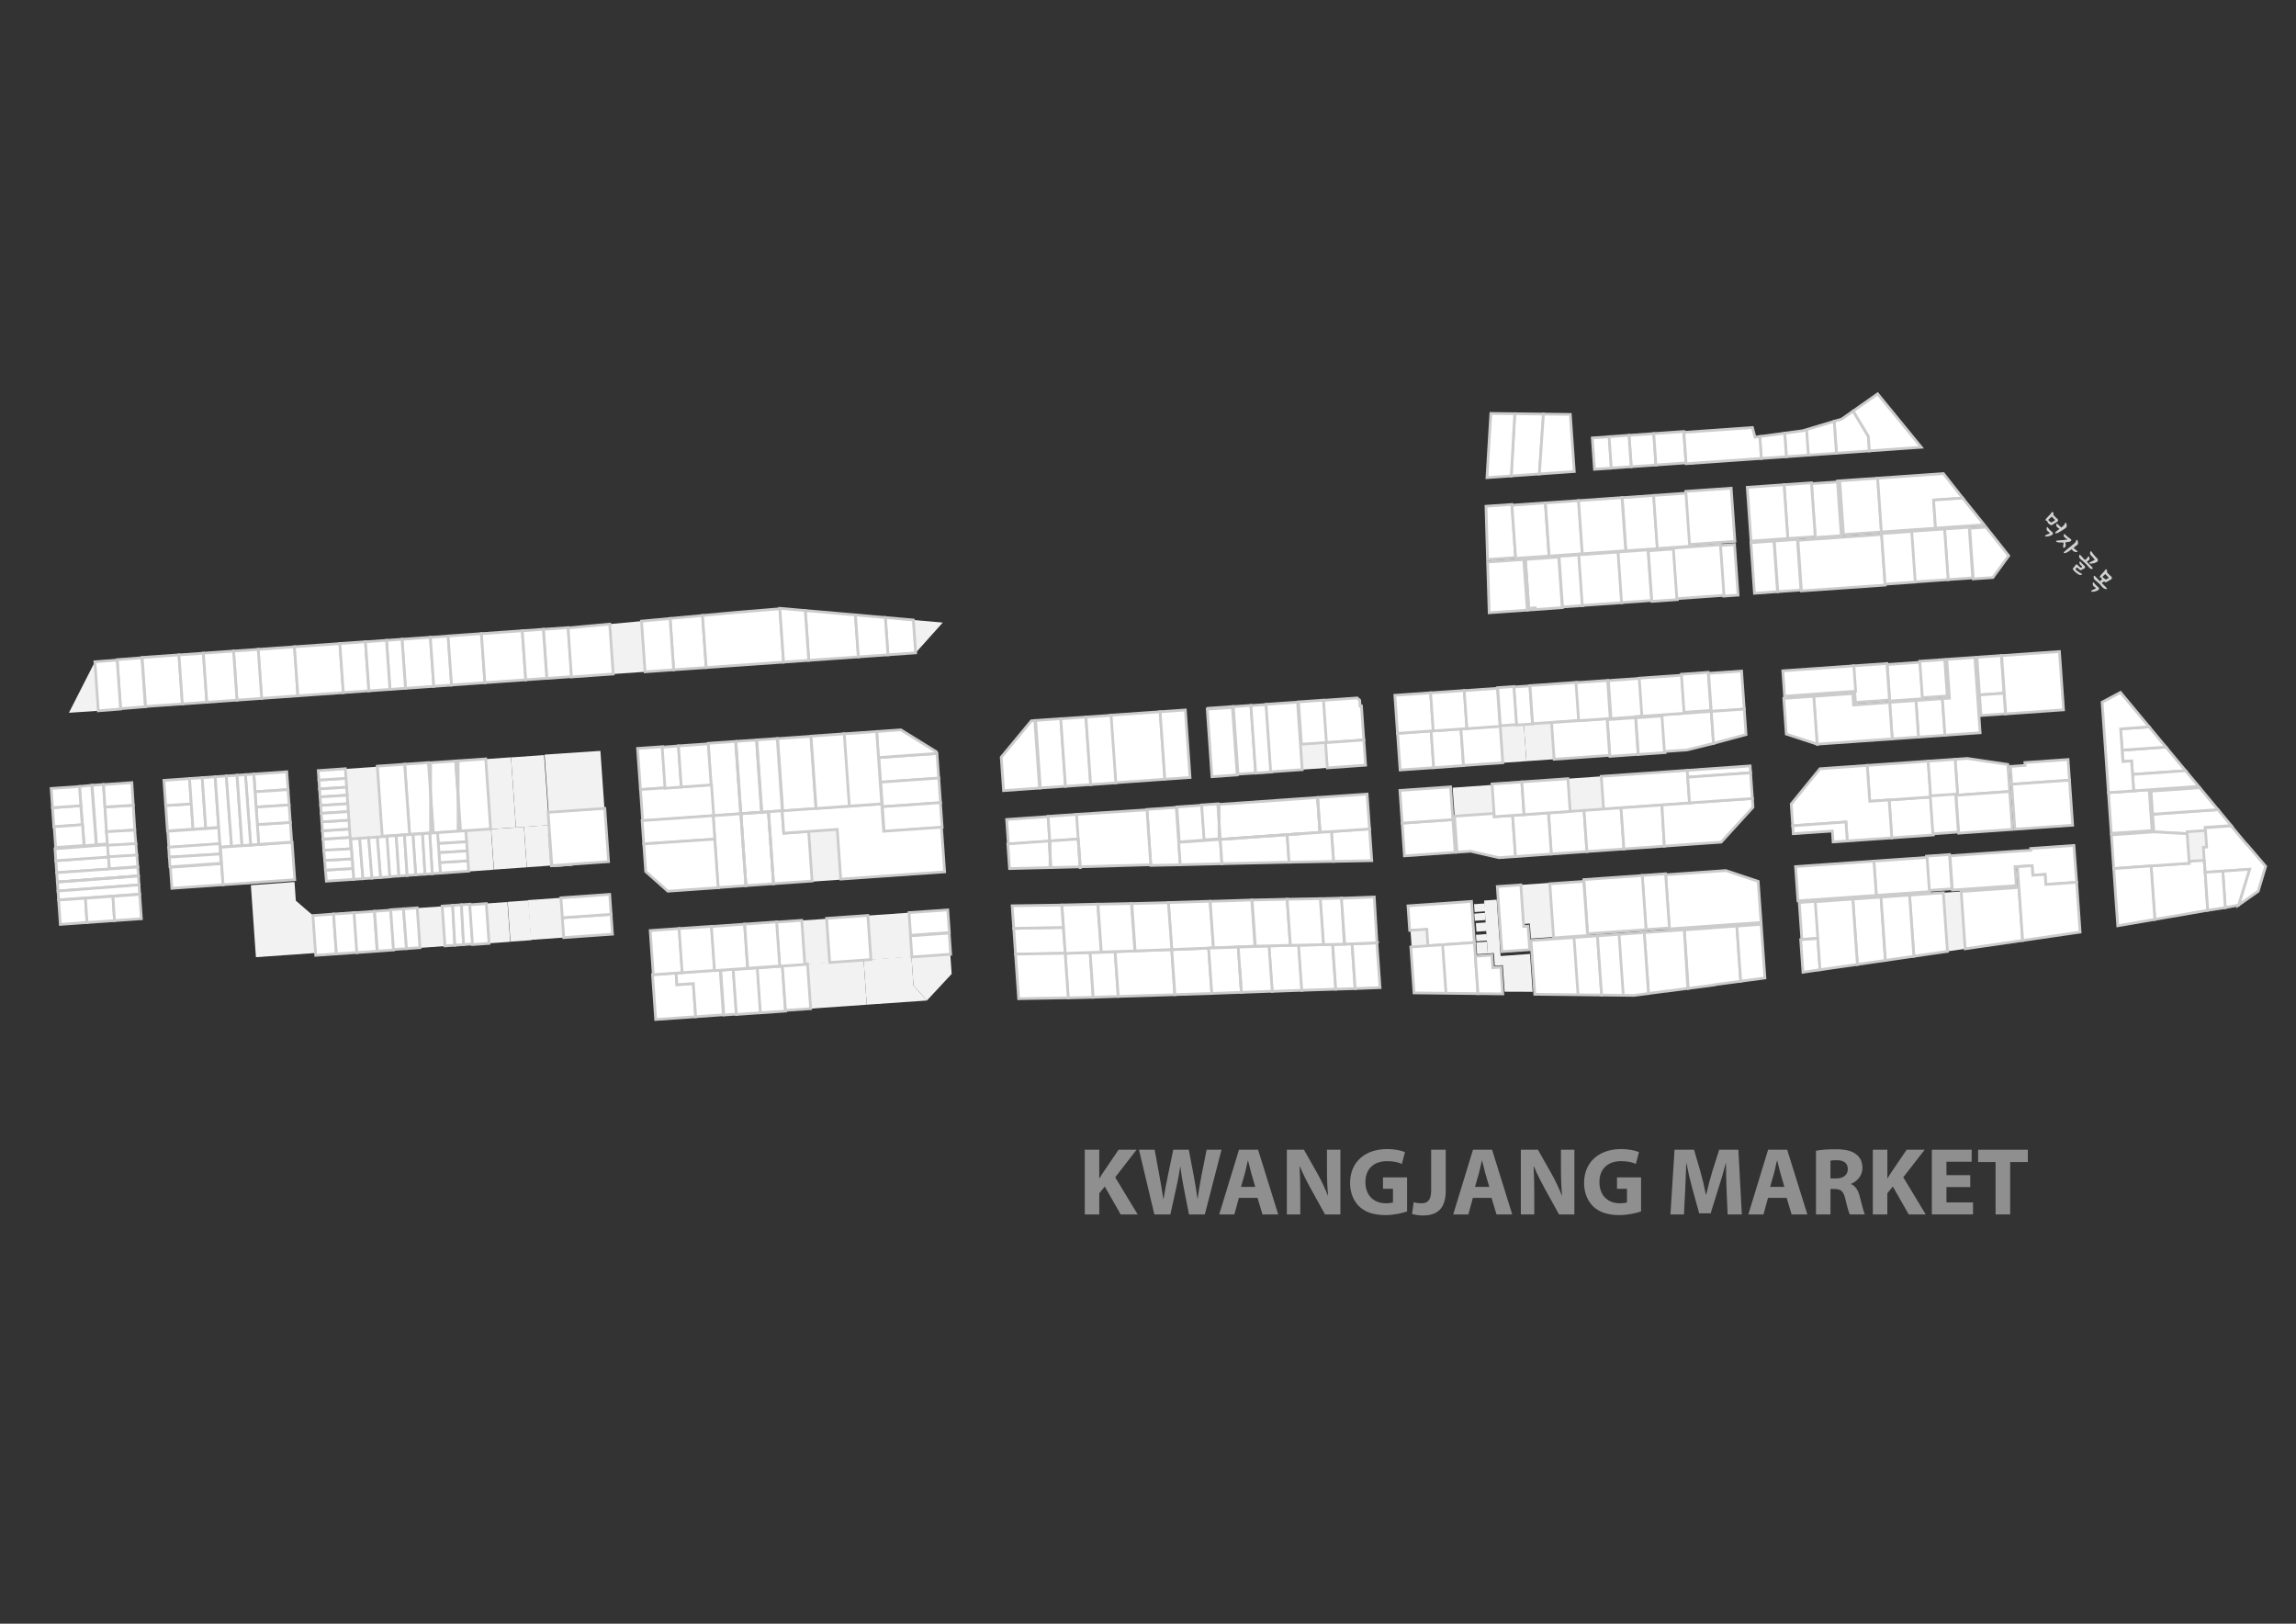 <?xml version="1.0" encoding="utf-8"?>
<!-- Generator: Adobe Illustrator 16.0.0, SVG Export Plug-In . SVG Version: 6.00 Build 0)  -->
<!DOCTYPE svg PUBLIC "-//W3C//DTD SVG 1.1//EN" "http://www.w3.org/Graphics/SVG/1.1/DTD/svg11.dtd">
<svg version="1.1" id="Layer_1" xmlns="http://www.w3.org/2000/svg" xmlns:xlink="http://www.w3.org/1999/xlink" x="0px" y="0px"
	 width="841.891px" height="595.279px" viewBox="0 0 841.891 595.279" enable-background="new 0 0 841.891 595.279"
	 xml:space="preserve">
<rect x="0" y="0" width="841.891" height="595.279" fill="#333333" stroke="none"/>
<g id="shops">
	<g id="ground_1_">
		<g>
			<path fill="#F2F2F2" d="M479.826,394.557"/>
			<polygon fill="#F2F2F2" points="801.936,304.939 801.981,305.647 802.688,315.782 808.258,315.394 807.923,310.623 
				809.139,310.534 808.712,304.466 			"/>
			
				<rect x="153.475" y="332.502" transform="matrix(0.998 -0.07 0.07 0.998 -23.235 11.808)" fill="#F2F2F2" width="9.189" height="14.614"/>
			
				<rect x="178.89" y="330.774" transform="matrix(0.998 -0.07 0.07 0.998 -23.245 13.636)" fill="#F2F2F2" width="7.636" height="14.621"/>
			
				<rect x="192.45" y="302.724" transform="matrix(0.998 -0.07 0.07 0.998 -21.12 14.477)" fill="#F2F2F2" width="9.241" height="14.856"/>
			
				<rect x="127.502" y="281.386" transform="matrix(0.998 -0.07 0.07 0.998 -20.168 10)" fill="#F2F2F2" width="11.667" height="25.746"/>
			
				<rect x="179.002" y="277.858" transform="matrix(0.998 -0.07 0.07 0.998 -19.829 13.51)" fill="#F2F2F2" width="9.115" height="25.746"/>
			
				<rect x="188.139" y="277.129" transform="matrix(0.998 -0.07 0.07 0.998 -19.777 14.27)" fill="#F2F2F2" width="12.139" height="25.746"/>
			<polygon fill="#F2F2F2" points="317.813,368.344 297.246,369.773 296.099,353.41 316.661,351.903 			"/>
			
				<rect x="294.431" y="336.915" transform="matrix(0.998 -0.069 0.069 0.998 -23.197 21.552)" fill="#F2F2F2" width="9.031" height="16.203"/>
			
				<rect x="318.536" y="335.012" transform="matrix(0.998 -0.07 0.07 0.998 -23.18 23.628)" fill="#F2F2F2" width="15.163" height="16.207"/>
			<polygon fill="#F2F2F2" points="559.695,279.055 550.712,279.683 549.771,266.248 558.762,265.621 			"/>
			<polygon fill="#F2F2F2" points="569.868,278.344 559.695,279.055 558.762,265.621 568.928,264.908 			"/>
			<polygon fill="#F2F2F2" points="107.992,323.355 108.47,330.196 114.628,335.519 115.6,349.397 93.837,350.916 91.992,324.533 
							"/>
			<polygon fill="#F2F2F2" points="316.661,351.903 317.813,368.344 339.879,366.805 334.953,361.321 334.207,350.672 			"/>
			
				<rect x="297.136" y="304.427" transform="matrix(0.998 -0.069 0.069 0.998 -21.012 21.722)" fill="#F2F2F2" width="10.521" height="18.219"/>
			
				<rect x="534.807" y="286.064" transform="matrix(0.07 0.998 -0.998 0.07 795.221 -266)" fill="#F2F2F2" width="10.825" height="14.545"/>
			<polygon fill="#F2F2F2" points="580.836,297.117 587.991,296.618 587.152,284.624 574.907,285.479 575.749,297.472 			"/>
			
				<rect x="517.095" y="340.865" transform="matrix(0.998 -0.07 0.07 0.998 -22.727 37.136)" fill="#F2F2F2" width="6.299" height="6.106"/>
			<polygon fill="#F2F2F2" points="560.954,338.575 561.34,344.098 569.689,343.514 568.304,323.674 557.648,324.418 
				558.651,338.736 			"/>
			<polygon fill="#F2F2F2" points="335.742,239.348 345.691,228.245 334.9,227.3 			"/>
			<polygon fill="#F2F2F2" points="223.567,228.802 224.848,247.105 236.527,246.291 235.229,227.718 			"/>
			<polygon fill="#F2F2F2" points="476.901,272.92 477.548,282.154 486.697,281.516 486.057,272.277 			"/>
			<polygon fill="#F2F2F2" points="718.888,326.854 712.581,327.297 714.083,348.786 720.581,347.84 719.115,326.839 			"/>
			<polygon fill="#F2F2F2" points="221.623,296.325 201.162,297.696 199.689,276.657 220.153,275.287 			"/>
			
				<rect x="180.432" y="303.469" transform="matrix(0.998 -0.07 0.07 0.998 -21.226 13.759)" fill="#F2F2F2" width="12.043" height="14.853"/>
			
				<rect x="171.308" y="304.206" transform="matrix(0.998 -0.07 0.07 0.998 -21.359 13.06)" fill="#F2F2F2" width="9.148" height="14.858"/>
			
				<rect x="186.506" y="330.242" transform="matrix(0.998 -0.07 0.07 0.998 -23.096 14.108)" fill="#F2F2F2" width="7.639" height="14.622"/>
			<polygon fill="#F2F2F2" points="206.702,343.729 194.646,344.578 193.627,329.997 205.683,329.152 			"/>
			<polygon fill="#F2F2F2" points="36.048,260.583 25.27,261.319 34.79,242.625 			"/>
			<g>
				<g>
					<polygon fill="#F2F2F2" points="334.207,350.672 348.438,349.675 348.953,357.057 339.879,366.805 334.953,361.321 					"/>
					<g>
						<path fill="#F2F2F2" d="M39.774,314.049c-3.972,0.275-14.305,1.009-19.292,1.427l0.005,0.072l19.288-1.487L39.774,314.049z"/>
						<polygon fill="#F2F2F2" points="18.764,289.069 20.279,310.756 30.659,310.031 30.658,310.023 28.051,310.214 30.658,310.023 
							29.144,288.344 						"/>
					</g>
				</g>
				<g>
					<path fill="#F2F2F2" d="M357.445,396.322"/>
					<path fill="#F2F2F2" d="M108.002,322.397"/>
					<path fill="#F2F2F2" d="M485.945,256.76"/>
				</g>
			</g>
			<polygon fill="#F2F2F2" points="544.441,333.861 544.495,334.675 544.684,337.312 544.744,338.193 544.965,341.337 
				545.011,342.02 545.178,344.412 545.236,345.222 545.538,349.559 547.765,349.404 548.094,354.051 551.04,353.843 
				551.723,363.579 561.988,363.605 561.018,349.738 550.24,350.495 548.797,329.835 544.182,330.159 544.238,330.97 			"/>
			
				<rect x="540.413" y="331.074" transform="matrix(0.998 -0.07 0.07 0.998 -22.012 38.909)" fill="#F2F2F2" width="3.935" height="2.893"/>
			<polygon fill="#F2F2F2" points="541.309,345.502 541.611,349.831 545.538,349.559 545.236,345.222 			"/>
			<polygon fill="#F2F2F2" points="544.495,334.675 540.568,334.953 540.757,337.584 544.684,337.312 			"/>
			
				<rect x="540.92" y="338.326" transform="matrix(0.998 -0.07 0.07 0.998 -22.364 38.654)" fill="#F2F2F2" width="3.938" height="3.149"/>
			
				<rect x="541.163" y="342.157" transform="matrix(0.998 -0.07 0.07 0.998 -22.846 39.129)" fill="#F2F2F2" width="3.936" height="2.392"/>
		</g>
		<g>
			<g>
				<g>
					<path fill="#D0D1D2" d="M752.708,195.843c-0.053,0.107-0.207,0.242-0.466,0.397c-0.162,0.065-0.305,0.118-0.426,0.159
						c-0.116,0.044-0.245,0.088-0.388,0.132c-0.142,0.044-0.271,0.074-0.392,0.098c-0.225,0.036-0.449,0.06-0.677,0.071
						c-0.228,0.014-0.396-0.046-0.503-0.173c-0.041-0.047-0.037-0.096,0.012-0.146c0.049-0.051,0.115-0.102,0.202-0.147
						s0.188-0.095,0.296-0.144c0.108-0.047,0.202-0.091,0.279-0.129c0.143-0.061,0.321-0.143,0.543-0.246
						c0.219-0.106,0.377-0.199,0.472-0.28c0.001-0.02-0.041-0.064-0.126-0.139c-0.086-0.074-0.18-0.153-0.28-0.239
						c-0.103-0.077-0.202-0.151-0.3-0.223c-0.099-0.072-0.152-0.115-0.166-0.131c-0.149-0.109-0.245-0.275-0.291-0.498
						c-0.044-0.224-0.05-0.452-0.018-0.69c0.048-0.223,0.104-0.321,0.166-0.294c0.064,0.027,0.146,0.096,0.238,0.206l0.439,0.514
						c0.126,0.147,0.253,0.286,0.382,0.413c0.128,0.128,0.243,0.237,0.351,0.33c0.098,0.09,0.212,0.188,0.347,0.292
						c0.068,0.061,0.125,0.112,0.166,0.16c0.045,0.043,0.087,0.095,0.124,0.153c0.037,0.06,0.063,0.117,0.078,0.18
						c0.01,0.075,0.007,0.138-0.009,0.188C752.753,195.716,752.733,195.775,752.708,195.843z M754.414,191.232l-1.76,1.109
						c-0.115,0.08-0.215,0.134-0.302,0.162c-0.096,0.024-0.193,0.035-0.297,0.026s-0.198-0.06-0.29-0.153
						c-0.033-0.02-0.085-0.049-0.154-0.095c-0.071-0.045-0.146-0.101-0.229-0.165c-0.079-0.062-0.157-0.125-0.232-0.19
						c-0.076-0.066-0.132-0.126-0.166-0.179c-0.072-0.085-0.13-0.164-0.171-0.237c-0.041-0.075-0.073-0.17-0.1-0.285
						c-0.019-0.03-0.028-0.059-0.03-0.084c-0.003-0.024-0.007-0.049-0.01-0.073c0.003-0.027,0.004-0.058,0.003-0.085
						c0-0.025-0.001-0.059-0.004-0.093c-0.068,0.059-0.142,0.086-0.217,0.083s-0.146-0.027-0.212-0.071
						c-0.076-0.045-0.132-0.103-0.168-0.173c-0.036-0.066-0.04-0.144-0.008-0.225c0.031-0.111,0.133-0.265,0.3-0.457
						s0.354-0.396,0.558-0.605c0.203-0.211,0.396-0.412,0.585-0.604c0.188-0.192,0.317-0.34,0.396-0.442
						c0.034-0.056,0.073-0.114,0.121-0.171c0.046-0.059,0.089-0.112,0.127-0.163c0.043-0.056,0.084-0.107,0.123-0.161
						c0.038-0.05,0.072-0.1,0.105-0.146c0.033-0.058,0.07-0.087,0.11-0.097c0.04-0.007,0.079-0.003,0.117,0.012
						c0.037,0.012,0.069,0.026,0.096,0.048c0.025,0.02,0.041,0.03,0.046,0.036c0.16,0.21,0.238,0.4,0.234,0.579
						c-0.005,0.177-0.038,0.306-0.104,0.391c0.061,0.059,0.143,0.146,0.244,0.262c0.104,0.116,0.219,0.241,0.342,0.374
						c0.117,0.126,0.237,0.251,0.36,0.374c0.124,0.123,0.23,0.224,0.323,0.298c0.089,0.063,0.177,0.133,0.266,0.213
						c0.087,0.08,0.15,0.174,0.191,0.272c0.041,0.103,0.05,0.213,0.025,0.333C754.612,190.971,754.537,191.098,754.414,191.232z
						 M751.376,190.274l-0.326,0.321c0.028,0.056,0.069,0.119,0.121,0.188c0.051,0.07,0.125,0.146,0.222,0.229
						c0.17,0.154,0.334,0.279,0.491,0.372c0.158,0.094,0.28,0.144,0.369,0.151c0.015-0.006,0.084-0.045,0.208-0.117
						c0.122-0.074,0.26-0.157,0.409-0.249c0.149-0.103,0.294-0.197,0.433-0.287s0.229-0.156,0.275-0.196
						c-0.025-0.031-0.08-0.091-0.158-0.179c-0.08-0.088-0.171-0.179-0.271-0.275c-0.092-0.096-0.18-0.185-0.264-0.267
						c-0.085-0.083-0.142-0.143-0.168-0.172c-0.051-0.048-0.09-0.09-0.119-0.124c-0.028-0.034-0.057-0.064-0.078-0.09
						c-0.031-0.027-0.061-0.057-0.081-0.08c-0.021-0.027-0.048-0.058-0.074-0.088c-0.063,0.045-0.145,0.108-0.244,0.194
						s-0.201,0.174-0.309,0.266c-0.105,0.09-0.2,0.173-0.284,0.25C751.443,190.2,751.393,190.251,751.376,190.274z M757.324,193.654
						c-0.411,0.3-0.793,0.56-1.146,0.778c-0.354,0.222-0.749,0.46-1.188,0.716c-0.117,0.065-0.245,0.127-0.38,0.188
						c-0.136,0.061-0.271,0.105-0.405,0.142c-0.126,0.035-0.241,0.052-0.348,0.051c-0.105-0.001-0.182-0.03-0.226-0.094
						c-0.051-0.059-0.063-0.117-0.041-0.178c0.021-0.062,0.063-0.123,0.121-0.193c0.059-0.06,0.134-0.125,0.223-0.196
						c0.089-0.07,0.181-0.147,0.275-0.229c0.126-0.108,0.271-0.224,0.439-0.349c0.167-0.125,0.344-0.254,0.53-0.389
						c-0.052-0.038-0.092-0.067-0.122-0.095c-0.028-0.021-0.063-0.05-0.094-0.077c-0.026-0.021-0.058-0.042-0.087-0.062
						c-0.03-0.021-0.067-0.044-0.109-0.071c-0.064-0.044-0.127-0.086-0.186-0.122c-0.06-0.036-0.116-0.076-0.173-0.119
						c-0.05-0.048-0.099-0.099-0.144-0.149c-0.046-0.055-0.085-0.115-0.118-0.188c-0.073-0.129-0.126-0.246-0.157-0.352
						c-0.03-0.106-0.03-0.231,0-0.376c0.002-0.029,0.015-0.068,0.035-0.119c0.021-0.05,0.048-0.094,0.08-0.131
						c0.036-0.041,0.08-0.063,0.13-0.063s0.107,0.028,0.179,0.088c0.091,0.098,0.188,0.191,0.286,0.287
						c0.103,0.097,0.209,0.195,0.324,0.298c0.113,0.112,0.236,0.229,0.366,0.353c0.132,0.12,0.279,0.256,0.444,0.403l0.98-0.853
						l0.395-0.708c0.041-0.091,0.08-0.151,0.116-0.183c0.042-0.036,0.086-0.055,0.134-0.054c0.047,0.001,0.097,0.043,0.148,0.126
						c0.077,0.153,0.139,0.364,0.188,0.636c0.048,0.27,0.051,0.5,0.006,0.691c-0.03,0.092-0.094,0.192-0.187,0.303
						C757.529,193.478,757.431,193.573,757.324,193.654z"/>
					<path fill="#D0D1D2" d="M757.21,200.601c-0.096,0.081-0.182,0.141-0.259,0.18c-0.075,0.038-0.156,0.039-0.242,0.003
						c-0.119-0.043-0.193-0.119-0.223-0.232c-0.028-0.113-0.021-0.227,0.021-0.334c0.087-0.24,0.129-0.541,0.128-0.905l-0.023-0.443
						c-0.262,0.006-0.474,0.009-0.636,0.011s-0.319,0.005-0.473,0.008s-0.248,0.004-0.288,0c-0.063,0.001-0.171-0.008-0.319-0.021
						c-0.147-0.015-0.296-0.042-0.438-0.082c-0.13-0.032-0.258-0.082-0.384-0.145c-0.125-0.063-0.18-0.146-0.161-0.251
						c0.005-0.05,0.045-0.097,0.125-0.144c0.08-0.046,0.249-0.076,0.507-0.099c0.145-0.013,0.306-0.025,0.485-0.039
						c0.181-0.013,0.364-0.024,0.553-0.043c0.188-0.015,0.377-0.029,0.563-0.045c0.188-0.014,0.366-0.03,0.536-0.047
						c0.479-0.056,0.833-0.098,1.058-0.125c0.224-0.026,0.335-0.045,0.336-0.055c-0.005-0.017-0.045-0.055-0.125-0.113
						c-0.078-0.062-0.164-0.128-0.257-0.204c-0.094-0.064-0.217-0.157-0.369-0.271c-0.112-0.068-0.204-0.134-0.272-0.191
						c-0.068-0.059-0.136-0.128-0.197-0.207c-0.063-0.079-0.104-0.165-0.119-0.26c-0.025-0.125-0.032-0.253-0.021-0.385
						c0.011-0.134,0.068-0.255,0.176-0.363c0.026-0.032,0.073-0.029,0.141,0.011c0.064,0.039,0.137,0.094,0.215,0.164
						c0.084,0.076,0.17,0.157,0.26,0.246c0.089,0.087,0.17,0.164,0.242,0.229c0.156,0.149,0.3,0.273,0.43,0.372
						c0.131,0.101,0.256,0.192,0.377,0.28s0.243,0.175,0.367,0.26c0.124,0.086,0.257,0.188,0.4,0.302
						c0.133,0.112,0.193,0.231,0.184,0.356c-0.014,0.124-0.057,0.223-0.131,0.296c-0.09,0.076-0.192,0.144-0.311,0.197
						c-0.119,0.054-0.211,0.09-0.281,0.104c-0.01-0.001-0.076,0.011-0.2,0.029c-0.126,0.021-0.26,0.041-0.403,0.064
						c-0.153,0.021-0.352,0.054-0.59,0.095l-0.328,0.048c0.081,0.287,0.134,0.525,0.158,0.714c0.024,0.189,0.027,0.382,0.011,0.579
						C757.41,200.341,757.336,200.493,757.21,200.601z M761.64,202.352c-0.08,0.034-0.174,0.047-0.278,0.042
						c-0.104-0.006-0.214-0.017-0.326-0.029c-0.146-0.021-0.273-0.057-0.387-0.105c-0.11-0.05-0.219-0.108-0.321-0.176
						c-0.085-0.046-0.156-0.1-0.217-0.157c-0.061-0.061-0.11-0.119-0.155-0.182c-0.049-0.067-0.097-0.139-0.143-0.206
						c-0.047-0.07-0.095-0.142-0.145-0.207c-0.099,0.063-0.206,0.143-0.323,0.229c-0.116,0.086-0.244,0.18-0.379,0.277
						c-0.136,0.097-0.273,0.192-0.417,0.289c-0.145,0.094-0.284,0.183-0.423,0.266c-0.118,0.064-0.242,0.13-0.373,0.195
						c-0.131,0.064-0.256,0.12-0.377,0.159c-0.126,0.033-0.24,0.048-0.344,0.04c-0.104-0.01-0.188-0.053-0.255-0.132
						c-0.051-0.058-0.063-0.112-0.039-0.166c0.023-0.053,0.068-0.105,0.139-0.166c0.063-0.063,0.143-0.131,0.232-0.198
						c0.09-0.068,0.183-0.146,0.271-0.233c0.085-0.081,0.253-0.228,0.503-0.437c0.249-0.209,0.508-0.426,0.775-0.646
						c0.263-0.217,0.604-0.489,1.021-0.821l1.248-1.067l0.443-0.873c0.055-0.064,0.104-0.104,0.147-0.113
						c0.047-0.021,0.094-0.021,0.142-0.005c0.047,0.019,0.094,0.074,0.136,0.166c0.055,0.181,0.097,0.342,0.125,0.479
						c0.028,0.132,0.048,0.271,0.057,0.417c0.009,0.148-0.007,0.275-0.045,0.382c-0.043,0.109-0.086,0.194-0.13,0.257
						c-0.045,0.06-0.13,0.144-0.256,0.252c-0.059,0.05-0.132,0.106-0.221,0.176c-0.09,0.066-0.188,0.14-0.29,0.221
						c-0.109,0.085-0.228,0.177-0.351,0.271c-0.122,0.095-0.248,0.195-0.38,0.299c0.114,0.103,0.231,0.205,0.353,0.308
						c0.121,0.104,0.24,0.203,0.359,0.303c0.115,0.103,0.233,0.204,0.356,0.305c0.122,0.1,0.245,0.202,0.37,0.305
						c0.056,0.056,0.064,0.108,0.031,0.165C761.749,202.289,761.7,202.33,761.64,202.352z"/>
					<path fill="#D0D1D2" d="M763.443,210.613c-0.101,0.076-0.216,0.125-0.349,0.146c-0.132,0.021-0.267,0.027-0.402,0.017
						c-0.132-0.016-0.26-0.047-0.384-0.096c-0.124-0.05-0.228-0.104-0.305-0.164c-0.216-0.154-0.402-0.292-0.564-0.413
						c-0.163-0.12-0.313-0.237-0.445-0.351c-0.139-0.109-0.264-0.226-0.375-0.346c-0.111-0.116-0.225-0.253-0.334-0.403
						c-0.121-0.151-0.197-0.277-0.229-0.379c-0.03-0.104,0.002-0.218,0.102-0.348c0.027-0.042,0.066-0.09,0.118-0.142
						c0.052-0.054,0.107-0.112,0.172-0.176c0.06-0.061,0.121-0.126,0.186-0.199c0.064-0.074,0.131-0.157,0.196-0.25
						c0.044-0.066,0.077-0.118,0.099-0.159c0.021-0.041,0.041-0.079,0.063-0.116c0.019-0.031,0.041-0.065,0.07-0.103
						c0.029-0.034,0.078-0.085,0.146-0.154c0.115-0.089,0.239-0.102,0.372-0.037c0.134,0.065,0.265,0.188,0.394,0.37
						c0.118,0.117,0.217,0.21,0.295,0.28c0.078,0.069,0.148,0.132,0.216,0.187c0.063,0.056,0.127,0.106,0.189,0.159
						c0.063,0.051,0.139,0.114,0.23,0.19c0.069-0.016,0.129-0.03,0.177-0.05c0.05-0.02,0.097-0.044,0.144-0.073
						c0.041-0.026,0.083-0.057,0.125-0.086c0.042-0.031,0.091-0.066,0.147-0.106c0.025-0.021,0.012-0.067-0.044-0.14
						c-0.058-0.071-0.109-0.131-0.159-0.18c-0.149-0.109-0.355-0.304-0.619-0.578c-0.163-0.3-0.229-0.558-0.198-0.775
						c0.021-0.081,0.04-0.144,0.06-0.187c0.027-0.042,0.063-0.077,0.104-0.104c0.042-0.025,0.093-0.024,0.155,0.006
						c0.155,0.192,0.299,0.362,0.425,0.504c0.127,0.145,0.291,0.315,0.492,0.521c0.075,0.078,0.141,0.144,0.19,0.189
						c0.05,0.048,0.094,0.088,0.131,0.12c0.041,0.038,0.082,0.073,0.125,0.106c0.041,0.031,0.098,0.078,0.166,0.138
						c0.06,0.059,0.108,0.123,0.149,0.192c0.042,0.067,0.069,0.144,0.082,0.224c0.008,0.094-0.011,0.194-0.057,0.302
						c-0.045,0.108-0.1,0.18-0.159,0.214c-0.063,0.024-0.113,0.05-0.157,0.071c-0.044,0.024-0.088,0.047-0.134,0.067
						c-0.042,0.017-0.084,0.037-0.131,0.063c-0.046,0.027-0.099,0.057-0.154,0.084c-0.064,0.029-0.119,0.06-0.16,0.084
						c-0.043,0.025-0.08,0.051-0.116,0.071c-0.041,0.026-0.089,0.053-0.14,0.078c-0.052,0.023-0.114,0.058-0.191,0.097
						c-0.044,0.011-0.09,0.024-0.137,0.04c-0.045,0.019-0.095,0.021-0.146,0.012c-0.062-0.005-0.122-0.022-0.188-0.059
						c-0.064-0.035-0.139-0.093-0.216-0.172c-0.092-0.086-0.188-0.176-0.285-0.271c-0.099-0.092-0.193-0.178-0.285-0.253
						c-0.089-0.081-0.164-0.144-0.229-0.188c-0.064-0.045-0.102-0.064-0.104-0.063c-0.054,0.035-0.128,0.109-0.229,0.225
						c-0.101,0.11-0.19,0.217-0.271,0.313c-0.04,0.071,0.018,0.186,0.169,0.335c0.152,0.152,0.327,0.306,0.521,0.458
						c0.193,0.162,0.462,0.357,0.803,0.584c0.225,0.104,0.398,0.188,0.525,0.265c0.122,0.066,0.227,0.142,0.312,0.219
						C763.479,210.507,763.495,210.568,763.443,210.613z M765.847,203.954c0.091,0.03,0.159,0.097,0.206,0.191
						c0.046,0.1,0.077,0.207,0.092,0.332c0.017,0.114,0.021,0.233,0.018,0.354c-0.005,0.122-0.01,0.229-0.018,0.315
						c-0.045,0.074-0.082,0.127-0.111,0.156c-0.027,0.03-0.063,0.056-0.099,0.077c-0.041,0.025-0.091,0.055-0.146,0.085
						s-0.126,0.082-0.21,0.153c-0.089,0.064-0.163,0.128-0.221,0.183c-0.06,0.054-0.109,0.109-0.153,0.165
						c0.073,0.074,0.15,0.155,0.235,0.242c0.084,0.088,0.164,0.172,0.242,0.251c0.087,0.081,0.166,0.156,0.237,0.229
						c0.068,0.071,0.135,0.139,0.193,0.196c0.184,0.181,0.341,0.338,0.473,0.471c0.128,0.14,0.261,0.283,0.397,0.435
						c0.14,0.149,0.25,0.287,0.334,0.404c0.054,0.073,0.065,0.144,0.038,0.205c-0.025,0.064-0.083,0.121-0.171,0.168
						c-0.125,0.025-0.229,0.034-0.317,0.027c-0.089-0.007-0.188-0.037-0.297-0.09c-0.096-0.047-0.188-0.108-0.276-0.188
						c-0.091-0.079-0.169-0.155-0.235-0.234c-0.072-0.074-0.15-0.173-0.234-0.291c-0.154-0.169-0.286-0.317-0.395-0.443
						c-0.112-0.121-0.234-0.253-0.364-0.394c-0.13-0.143-0.252-0.269-0.364-0.38c-0.109-0.098-0.242-0.217-0.395-0.354
						c-0.15-0.141-0.299-0.272-0.44-0.397c-0.145-0.123-0.313-0.271-0.512-0.449c-0.121-0.078-0.22-0.15-0.293-0.216
						c-0.078-0.062-0.16-0.133-0.244-0.216c-0.086-0.083-0.148-0.165-0.191-0.247c-0.049-0.064-0.089-0.124-0.119-0.172
						c-0.03-0.046-0.055-0.095-0.068-0.146c-0.025-0.051-0.046-0.11-0.058-0.178c-0.013-0.066-0.02-0.159-0.02-0.277
						c-0.011-0.203,0.024-0.365,0.104-0.486c0.039-0.061,0.101-0.068,0.185-0.024c0.082,0.044,0.171,0.108,0.268,0.198
						c0.093,0.087,0.182,0.18,0.268,0.272s0.146,0.164,0.184,0.206c0.02,0.021,0.064,0.076,0.141,0.162
						c0.073,0.087,0.163,0.186,0.27,0.298c0.107,0.116,0.229,0.242,0.356,0.377c0.13,0.136,0.263,0.27,0.395,0.403l0.722-0.66
						c0.06-0.062,0.114-0.133,0.165-0.225c0.053-0.09,0.098-0.175,0.139-0.255c0.051-0.079,0.1-0.146,0.145-0.199
						C765.737,203.944,765.788,203.929,765.847,203.954z M769.216,205.587c-0.052,0.151-0.115,0.266-0.191,0.335
						c-0.075,0.068-0.201,0.146-0.375,0.231c-0.266,0.117-0.479,0.203-0.644,0.259c-0.164,0.054-0.294,0.089-0.39,0.104
						c-0.09,0.023-0.17,0.032-0.237,0.027c-0.211,0.052-0.389,0.085-0.531,0.098c-0.139,0.01-0.278,0.003-0.422-0.021
						c-0.145-0.024-0.253-0.086-0.329-0.187c-0.04-0.048-0.037-0.097,0.012-0.146c0.049-0.053,0.115-0.101,0.203-0.146
						c0.093-0.052,0.191-0.101,0.3-0.146c0.105-0.049,0.197-0.088,0.274-0.127c0.064-0.029,0.158-0.07,0.277-0.122
						c0.119-0.055,0.241-0.113,0.364-0.184c0.123-0.06,0.237-0.119,0.347-0.18c0.106-0.063,0.188-0.113,0.24-0.158
						c-0.143-0.198-0.291-0.388-0.445-0.568c-0.156-0.183-0.301-0.346-0.432-0.485c-0.137-0.149-0.252-0.271-0.346-0.363
						c-0.094-0.094-0.146-0.146-0.161-0.164c-0.186-0.142-0.296-0.326-0.329-0.553s-0.034-0.458-0.001-0.697
						c0.041-0.218,0.12-0.313,0.239-0.288c0.118,0.027,0.223,0.101,0.313,0.213l0.367,0.493c0.179,0.25,0.356,0.484,0.54,0.702
						c0.183,0.219,0.349,0.409,0.498,0.573c0.146,0.158,0.313,0.334,0.505,0.523c0.067,0.07,0.125,0.131,0.17,0.185
						c0.045,0.053,0.088,0.112,0.127,0.18s0.066,0.133,0.089,0.199c0.009,0.074,0.011,0.143,0.006,0.206
						C769.249,205.445,769.237,205.513,769.216,205.587z"/>
					<path fill="#D0D1D2" d="M769.615,216.062c-0.053,0.109-0.208,0.242-0.466,0.398c-0.158,0.069-0.299,0.132-0.419,0.182
						c-0.113,0.051-0.237,0.098-0.373,0.141c-0.138,0.046-0.262,0.073-0.376,0.091c-0.124,0.016-0.245,0.029-0.364,0.047
						c-0.118,0.015-0.232,0.019-0.341,0.01c-0.107,0.001-0.206-0.012-0.296-0.042c-0.089-0.028-0.159-0.074-0.215-0.138
						c-0.04-0.047-0.037-0.099,0.013-0.147c0.048-0.05,0.114-0.099,0.203-0.146c0.087-0.05,0.186-0.098,0.295-0.146
						c0.108-0.048,0.202-0.091,0.278-0.13c0.144-0.058,0.323-0.14,0.543-0.245c0.22-0.104,0.376-0.2,0.472-0.281
						c0.002-0.02-0.04-0.063-0.125-0.139c-0.086-0.073-0.18-0.152-0.279-0.238c-0.104-0.077-0.202-0.149-0.301-0.224
						c-0.1-0.07-0.153-0.114-0.168-0.13c-0.147-0.111-0.245-0.276-0.289-0.499c-0.045-0.222-0.05-0.451-0.018-0.691
						c0.047-0.223,0.103-0.317,0.166-0.293c0.063,0.027,0.146,0.099,0.239,0.207l0.438,0.516c0.127,0.146,0.253,0.282,0.381,0.411
						c0.129,0.13,0.245,0.237,0.353,0.329c0.096,0.093,0.211,0.188,0.346,0.293c0.069,0.062,0.125,0.112,0.165,0.159
						c0.046,0.044,0.087,0.095,0.124,0.155c0.037,0.059,0.063,0.117,0.078,0.179c0.011,0.073,0.008,0.14-0.007,0.19
						C769.659,215.933,769.642,215.996,769.615,216.062z M771.475,213.115l0.006,0.01c-0.059,0.059-0.105,0.104-0.143,0.136
						s-0.074,0.059-0.109,0.08c-0.031,0.025-0.067,0.052-0.108,0.073c-0.041,0.021-0.087,0.055-0.141,0.1
						c-0.094,0.062-0.157,0.107-0.191,0.137c-0.034,0.03-0.072,0.071-0.114,0.127l0.636,0.632c0.331,0.304,0.588,0.55,0.771,0.739
						c0.178,0.188,0.328,0.358,0.454,0.521c0.124,0.162,0.144,0.255,0.052,0.275c-0.146,0.033-0.294,0.04-0.446,0.021
						c-0.152-0.021-0.319-0.069-0.502-0.153c-0.08-0.03-0.162-0.075-0.243-0.133s-0.156-0.112-0.229-0.161
						c-0.063-0.054-0.138-0.118-0.221-0.194c-0.148-0.173-0.279-0.324-0.394-0.458c-0.112-0.131-0.232-0.27-0.362-0.413
						c-0.129-0.146-0.251-0.279-0.362-0.4c-0.114-0.112-0.22-0.208-0.311-0.289c-0.093-0.081-0.184-0.162-0.271-0.243
						c-0.093-0.076-0.188-0.154-0.284-0.232c-0.097-0.082-0.2-0.174-0.312-0.271l-0.709-0.571c-0.151-0.324-0.235-0.604-0.253-0.838
						c-0.004-0.195,0.033-0.354,0.111-0.479c0.039-0.063,0.102-0.071,0.188-0.03c0.086,0.042,0.177,0.107,0.271,0.199
						c0.091,0.085,0.18,0.174,0.264,0.268c0.084,0.093,0.145,0.159,0.181,0.201l1.313,1.355l0.604-0.588l0.114-0.153
						c-0.035-0.042-0.064-0.087-0.089-0.136c-0.023-0.051-0.038-0.104-0.043-0.162c-0.013-0.034-0.021-0.065-0.028-0.09
						c-0.01-0.025-0.015-0.053-0.018-0.075c-0.003-0.025-0.005-0.057-0.005-0.086c0-0.032,0.007-0.067,0.021-0.105
						c-0.068,0.061-0.143,0.086-0.218,0.083s-0.146-0.025-0.212-0.071c-0.074-0.046-0.131-0.103-0.168-0.172
						c-0.036-0.067-0.038-0.144-0.009-0.226c0.032-0.111,0.121-0.252,0.267-0.426c0.145-0.174,0.302-0.354,0.474-0.535
						c0.171-0.186,0.338-0.361,0.502-0.532c0.163-0.172,0.283-0.31,0.36-0.411c0.032-0.057,0.072-0.114,0.119-0.171
						c0.047-0.06,0.089-0.113,0.127-0.164c0.045-0.057,0.084-0.107,0.123-0.161c0.038-0.051,0.074-0.1,0.106-0.146
						c0.033-0.058,0.07-0.088,0.11-0.095c0.04-0.009,0.078-0.005,0.116,0.01c0.038,0.013,0.069,0.026,0.097,0.048
						c0.024,0.019,0.041,0.031,0.045,0.036c0.175,0.225,0.256,0.422,0.246,0.592c-0.012,0.168-0.049,0.294-0.114,0.377
						c0.061,0.06,0.146,0.15,0.256,0.274c0.11,0.125,0.231,0.258,0.363,0.399c0.127,0.14,0.256,0.271,0.386,0.402
						s0.241,0.231,0.333,0.309c0.09,0.063,0.179,0.132,0.266,0.213c0.087,0.08,0.15,0.173,0.192,0.272
						c0.041,0.103,0.05,0.213,0.025,0.335c-0.024,0.121-0.099,0.248-0.223,0.381l-1.521,0.907c-0.114,0.081-0.215,0.134-0.3,0.162
						c-0.097,0.024-0.195,0.036-0.298,0.026c-0.104-0.009-0.2-0.06-0.29-0.153L771.475,213.115z M771.275,211.108l-0.327,0.32
						c0.028,0.058,0.069,0.121,0.122,0.19c0.051,0.068,0.125,0.146,0.223,0.228c0.17,0.156,0.345,0.294,0.523,0.413
						c0.181,0.12,0.313,0.184,0.402,0.188c0.016-0.004,0.068-0.029,0.164-0.078c0.096-0.051,0.2-0.106,0.318-0.173
						c0.114-0.067,0.227-0.139,0.337-0.207c0.111-0.064,0.19-0.119,0.237-0.159c-0.026-0.031-0.085-0.099-0.174-0.194
						c-0.089-0.098-0.186-0.198-0.291-0.299c-0.1-0.106-0.194-0.204-0.285-0.296c-0.093-0.092-0.15-0.151-0.179-0.186l-0.368-0.382
						c-0.114,0.089-0.25,0.205-0.406,0.349C771.418,210.968,771.318,211.061,771.275,211.108z"/>
				</g>
			</g>
		</g>
	</g>
	<g id="clothing">
		<polygon fill="#FFFFFF" stroke="#CCCCCC" stroke-miterlimit="10" points="554.372,184.941 544.874,185.604 545.441,205.129 
			555.734,204.408 		"/>
		
			<rect x="380.342" y="263.788" transform="matrix(0.998 -0.07 0.07 0.998 -18.309 27.495)" fill="#FFFFFF" stroke="#CCCCCC" stroke-miterlimit="10" width="9.264" height="24.809"/>
		<polygon fill="#FFFFFF" stroke="#CCCCCC" stroke-miterlimit="10" points="514.151,301.78 514.982,313.772 533.572,312.472 
			532.732,300.48 		"/>
		
			<rect x="92.865" y="240.004" transform="matrix(-0.07 -0.998 0.998 -0.07 -137.098 365.517)" fill="#FFFFFF" stroke="#CCCCCC" stroke-miterlimit="10" width="18.003" height="13.347"/>
		
			<rect x="443.516" y="259.373" transform="matrix(0.998 -0.07 0.07 0.998 -17.832 31.856)" fill="#FFFFFF" stroke="#CCCCCC" stroke-miterlimit="10" width="9.259" height="24.808"/>
		<g>
			<g>
				<g>
					<g>
						
							<rect x="264.673" y="355.399" transform="matrix(0.998 -0.069 0.069 0.998 -24.399 19.241)" fill="#FFFFFF" stroke="#CCCCCC" stroke-miterlimit="10" width="4.625" height="16.483"/>
					</g>
					<g>
						
							<rect x="269.311" y="354.948" transform="matrix(0.998 -0.07 0.07 0.998 -24.774 20.078)" fill="#FFFFFF" stroke="#CCCCCC" stroke-miterlimit="10" width="9.032" height="16.488"/>
					</g>
					<g>
						
							<rect x="278.231" y="354.29" transform="matrix(0.998 -0.069 0.069 0.998 -24.454 20.483)" fill="#FFFFFF" stroke="#CCCCCC" stroke-miterlimit="10" width="9.254" height="16.482"/>
					</g>
					<g>
						<polygon fill="#FFFFFF" stroke="#CCCCCC" stroke-miterlimit="10" points="297.246,369.788 288.018,370.431 286.865,353.983 
							296.096,353.342 						"/>
					</g>
					<g>
						
							<rect x="333.377" y="333.995" transform="matrix(0.998 -0.07 0.07 0.998 -22.779 24.598)" fill="#FFFFFF" stroke="#CCCCCC" stroke-miterlimit="10" width="14.239" height="8.317"/>
					</g>
					<g>
						
							<rect x="333.947" y="342.415" transform="matrix(0.998 -0.07 0.07 0.998 -23.414 24.735)" fill="#FFFFFF" stroke="#CCCCCC" stroke-miterlimit="10" width="14.238" height="7.767"/>
					</g>
					<g>
						
							<rect x="285.851" y="270.323" transform="matrix(0.998 -0.07 0.07 0.998 -19.042 21.02)" fill="#FFFFFF" stroke="#CCCCCC" stroke-miterlimit="10" width="12.2" height="26.567"/>
					</g>
					<g>
						
							<rect x="322.364" y="276.918" transform="matrix(0.998 -0.07 0.07 0.998 -18.837 23.937)" fill="#FFFFFF" stroke="#CCCCCC" stroke-miterlimit="10" width="21.332" height="9.072"/>
					</g>
					<g>
						
							<rect x="322.974" y="285.994" transform="matrix(0.998 -0.07 0.07 0.998 -19.409 23.922)" fill="#FFFFFF" stroke="#CCCCCC" stroke-miterlimit="10" width="21.331" height="9.066"/>
					</g>
					<g>
						
							<rect x="323.604" y="294.972" transform="matrix(0.998 -0.07 0.07 0.998 -20.061 24.024)" fill="#FFFFFF" stroke="#CCCCCC" stroke-miterlimit="10" width="21.327" height="9.068"/>
					</g>
					<g>
						
							<rect x="369.197" y="299.831" transform="matrix(0.998 -0.07 0.07 0.998 -20.333 27.054)" fill="#FFFFFF" stroke="#CCCCCC" stroke-miterlimit="10" width="15.202" height="9.069"/>
					</g>
					<g>
						<polygon fill="#FFFFFF" stroke="#CCCCCC" stroke-miterlimit="10" points="400.801,365.612 391.71,365.828 390.567,349.478 
							399.746,349.216 						"/>
					</g>
					<g>
						<polygon fill="#FFFFFF" stroke="#CCCCCC" stroke-miterlimit="10" points="410.027,365.301 400.873,365.596 399.732,349.253 
							408.91,348.986 						"/>
					</g>
					<g>
						<polygon fill="#FFFFFF" stroke="#CCCCCC" stroke-miterlimit="10" points="430.751,364.656 410.036,365.301 408.889,348.894 
							429.643,348.13 						"/>
					</g>
					<g>
						<polygon fill="#FFFFFF" stroke="#CCCCCC" stroke-miterlimit="10" points="444.388,364.208 430.813,364.639 429.661,348.156 
							443.196,347.608 						"/>
					</g>
					<g>
						<polygon fill="#FFFFFF" stroke="#CCCCCC" stroke-miterlimit="10" points="477.413,363.052 466.447,363.451 465.286,346.844 
							476.23,346.477 						"/>
					</g>
					<g>
						<polygon fill="#FFFFFF" stroke="#CCCCCC" stroke-miterlimit="10" points="489.797,362.648 477.317,363.066 476.161,346.546 
							488.618,346.251 						"/>
					</g>
					<g>
						<polygon fill="#FFFFFF" stroke="#CCCCCC" stroke-miterlimit="10" points="496.909,362.427 489.784,362.648 488.68,346.251 
							495.748,346.057 						"/>
					</g>
					<g>
						<polygon fill="#FFFFFF" stroke="#CCCCCC" stroke-miterlimit="10" points="506.034,362.071 496.898,362.433 495.807,346.04 
							504.866,345.703 						"/>
					</g>
					<g>
						<polygon fill="#FFFFFF" stroke="#CCCCCC" stroke-miterlimit="10" points="444.969,347.506 429.641,348.12 428.43,330.888 
							443.698,330.415 						"/>
					</g>
					<g>
						<polygon fill="#FFFFFF" stroke="#CCCCCC" stroke-miterlimit="10" points="460.149,346.885 444.95,347.516 443.76,330.45 
							459.01,329.966 						"/>
					</g>
					<g>
						
							<rect x="384.351" y="298.901" transform="matrix(0.998 -0.07 0.07 0.998 -20.2 27.899)" fill="#FFFFFF" stroke="#CCCCCC" stroke-miterlimit="10" width="10.733" height="9.07"/>
					</g>
					<g>
						<polygon fill="#FFFFFF" stroke="#CCCCCC" stroke-miterlimit="10" points="432.775,317.037 421.991,317.273 420.559,296.757 
							431.305,296.006 						"/>
					</g>
					<g>
						<polygon fill="#FFFFFF" stroke="#CCCCCC" stroke-miterlimit="10" points="492.93,346.148 485.252,346.328 484.076,329.478 
							491.962,329.263 						"/>
					</g>
					<g>
						<polygon fill="#FFFFFF" stroke="#CCCCCC" stroke-miterlimit="10" points="321.451,268.201 330.332,267.581 343.326,275.606 
							343.368,276.238 322.081,277.724 						"/>
					</g>
					<g>
						<polygon fill="#FFFFFF" stroke="#CCCCCC" stroke-miterlimit="10" points="239.268,357.307 240.418,373.764 255.086,372.743 
							254.234,360.589 248.206,361.007 247.904,356.711 						"/>
					</g>
					<g>
						<polygon fill="#FFFFFF" stroke="#CCCCCC" stroke-miterlimit="10" points="247.904,356.711 248.206,361.007 254.234,360.589 
							255.086,372.743 265.226,372.032 264.074,355.579 						"/>
					</g>
					<g>
						<polygon fill="#FFFFFF" stroke="#CCCCCC" stroke-miterlimit="10" points="547.933,299.419 547.848,298.223 533.339,299.238 
							534.264,312.425 539.283,312.079 549.613,314.439 555.702,314.016 554.649,298.948 						"/>
					</g>
					<g>
						<polygon fill="#FFFFFF" stroke="#CCCCCC" stroke-miterlimit="10" points="575.749,297.472 567.775,298.03 568.825,313.095 
							581.889,312.183 580.836,297.117 						"/>
					</g>
					<g>
						<polygon fill="#FFFFFF" stroke="#CCCCCC" stroke-miterlimit="10" points="742.483,279.568 742.556,280.61 737.195,280.986 
							737.655,287.513 758.836,286.037 758.306,278.458 						"/>
					</g>
					<g>
						<polygon fill="#FFFFFF" stroke="#CCCCCC" stroke-miterlimit="10" points="645.29,331.792 644.688,323.128 632.828,319.164 
							631.851,319.229 619.857,320.068 610.757,320.708 612.142,340.549 621.246,339.912 633.239,339.073 645.743,338.198 						"/>
					</g>
					<g>
						<polygon fill="#FFFFFF" stroke="#CCCCCC" stroke-miterlimit="10" points="295.277,223.837 296.554,242.09 314.746,240.818 
							313.672,225.446 						"/>
					</g>
					<g>
						<polygon fill="#FFFFFF" stroke="#CCCCCC" stroke-miterlimit="10" points="789.775,304.989 801.981,305.647 801.936,304.939 
							808.712,304.466 808.636,303.338 818.146,302.67 813.281,296.828 789.322,298.505 						"/>
					</g>
					<g>
						<polygon fill="#FFFFFF" stroke="#CCCCCC" stroke-miterlimit="10" points="247.016,245.554 258.943,244.721 257.611,225.645 
							245.699,226.751 						"/>
					</g>
				</g>
				<g>
					<polygon fill="#FFFFFF" stroke="#CCCCCC" stroke-miterlimit="10" points="700.192,328.162 701.762,350.574 714.083,348.786 
						712.581,327.297 					"/>
				</g>
			</g>
		</g>
		<g>
			<g>
				<g>
					<polygon fill="#FFFFFF" stroke="#CCCCCC" stroke-miterlimit="10" points="447.449,307.732 448.046,316.652 432.775,317.037 
						432.196,308.798 					"/>
				</g>
				<g>
					<polygon fill="#FFFFFF" stroke="#CCCCCC" stroke-miterlimit="10" points="502.186,303.907 488.206,304.882 488.971,315.791 
						502.995,315.526 					"/>
				</g>
			</g>
		</g>
		<polygon fill="#FFFFFF" stroke="#CCCCCC" stroke-miterlimit="10" points="371.715,340.363 372.38,349.861 390.611,349.512 
			389.91,340.008 		"/>
		<polygon fill="#FFFFFF" stroke="#CCCCCC" stroke-miterlimit="10" points="391.682,365.81 373.518,366.13 372.373,349.788 
			390.567,349.476 		"/>
		<g>
			<g>
				<g>
					<polygon fill="#FFFFFF" stroke="#CCCCCC" stroke-miterlimit="10" points="167.088,278.999 167.088,278.995 156.992,279.703 
						156.992,279.704 157.009,279.703 158.805,305.382 158.786,305.382 158.786,305.383 168.875,304.677 167.079,278.999 					"/>
				</g>
				<g>
					<polygon fill="#FFFFFF" stroke="#CCCCCC" stroke-miterlimit="10" points="167.088,278.999 168.887,304.677 168.875,304.677 
						168.875,304.678 179.896,303.908 178.099,278.225 					"/>
				</g>
				<g>
					<rect x="167.977" y="278.967" fill="#FFFFFF" stroke="#CCCCCC" stroke-miterlimit="10" width="0.009" height="25.742"/>
				</g>
				<g>
					<polygon fill="#FFFFFF" stroke="#CCCCCC" stroke-miterlimit="10" points="271.658,298.312 269.805,271.813 259.652,272.522 
						261.506,299.026 271.656,298.315 271.656,298.312 					"/>
				</g>
				<g>
					<polygon fill="#FFFFFF" stroke="#CCCCCC" stroke-miterlimit="10" points="271.687,298.31 279.319,297.775 277.465,271.276 
						269.805,271.813 269.805,271.813 269.833,271.811 					"/>
				</g>
				<g>
					
						<rect x="257.463" y="285.048" transform="matrix(0.07 0.998 -0.998 0.07 536.217 -4.918)" fill="#FFFFFF" stroke="#CCCCCC" stroke-miterlimit="10" width="26.566" height="0.027"/>
				</g>
				<g>
					<rect x="271.656" y="298.315" fill="#FFFFFF" stroke="#CCCCCC" stroke-miterlimit="10" width="0.003" height="0.002"/>
				</g>
				<g>
					<polygon fill="#FFFFFF" stroke="#CCCCCC" stroke-miterlimit="10" points="279.35,297.779 279.35,297.779 271.658,298.317 
						273.503,324.687 283.641,323.981 281.781,297.608 					"/>
				</g>
				<g>
					<rect x="271.656" y="298.312" fill="#FFFFFF" stroke="#CCCCCC" stroke-miterlimit="10" width="0.003" height="0.003"/>
				</g>
				<g>
					<polygon fill="#FFFFFF" stroke="#CCCCCC" stroke-miterlimit="10" points="279.319,297.775 271.687,298.31 271.687,298.314 
						271.658,298.315 271.658,298.317 279.35,297.779 279.35,297.779 279.32,297.781 					"/>
				</g>
				<g>
					<rect x="271.658" y="298.311" fill="#FFFFFF" stroke="#CCCCCC" stroke-miterlimit="10" width="0.027" height="0.003"/>
				</g>
				<g>
					<polygon fill="#FFFFFF" stroke="#CCCCCC" stroke-miterlimit="10" points="279.35,297.774 281.796,297.603 281.797,297.606 
						286.805,297.256 286.805,297.256 286.841,297.255 284.987,270.751 277.465,271.276 277.465,271.276 277.494,271.275 					"/>
				</g>
				<g>
					
						<rect x="265.103" y="284.493" transform="matrix(0.07 0.998 -0.998 0.07 542.771 -13.055)" fill="#FFFFFF" stroke="#CCCCCC" stroke-miterlimit="10" width="26.566" height="0.028"/>
				</g>
				<g>
					<polygon fill="#FFFFFF" stroke="#CCCCCC" stroke-miterlimit="10" points="281.797,297.606 281.796,297.603 279.35,297.774 
						279.35,297.779 281.781,297.608 281.781,297.608 					"/>
				</g>
				<g>
					<rect x="279.32" y="297.774" fill="#FFFFFF" stroke="#CCCCCC" stroke-miterlimit="10" width="0.029" height="0.006"/>
				</g>
				<g>
					
						<rect x="429.976" y="297.455" transform="matrix(-0.07 -0.998 0.998 -0.07 165.653 758.586)" fill="#FFFFFF" stroke="#CCCCCC" stroke-miterlimit="10" width="12.824" height="9.262"/>
				</g>
				<g>
					
						<rect x="437.592" y="298.539" transform="matrix(-0.07 -0.998 0.998 -0.07 174.202 765.523)" fill="#FFFFFF" stroke="#CCCCCC" stroke-miterlimit="10" width="12.823" height="6.012"/>
				</g>
				<g>
					<polygon fill="#FFFFFF" stroke="#CCCCCC" stroke-miterlimit="10" points="477.866,305.603 484.024,305.172 483.129,292.381 
						446.553,294.935 446.553,294.935 446.563,294.935 447.461,307.731 447.449,307.731 447.449,307.732 471.974,306.014 					"/>
				</g>
				<g>
					<rect x="447.001" y="294.92" fill="#FFFFFF" stroke="#CCCCCC" stroke-miterlimit="10" width="0.01" height="12.827"/>
				</g>
				<g>
					<polygon fill="#FFFFFF" stroke="#CCCCCC" stroke-miterlimit="10" points="484.035,305.172 484.024,305.172 484.024,305.173 
						502.186,303.907 501.283,291.113 483.129,292.381 483.129,292.381 483.143,292.381 					"/>
				</g>
				<g>
					
						<rect x="477.171" y="298.769" transform="matrix(0.07 0.998 -0.998 0.07 747.932 -204.452)" fill="#FFFFFF" stroke="#CCCCCC" stroke-miterlimit="10" width="12.822" height="0.014"/>
				</g>
				<g>
					
						<rect x="512.601" y="268.432" transform="matrix(0.998 -0.07 0.07 0.998 -17.922 36.838)" fill="#FFFFFF" stroke="#CCCCCC" stroke-miterlimit="10" width="12.354" height="13.467"/>
				</g>
				<g>
					
						<rect x="588.128" y="264.643" transform="matrix(0.07 0.998 -0.998 0.07 822.671 -342.359)" fill="#FFFFFF" stroke="#CCCCCC" stroke-miterlimit="10" width="13.468" height="10.366"/>
				</g>
				<g>
					<polygon fill="#FFFFFF" stroke="#CCCCCC" stroke-miterlimit="10" points="384.682,308.33 384.712,308.328 384.712,308.325 
						369.547,309.385 370.181,318.432 385.361,318.04 					"/>
				</g>
				<g>
					<polygon fill="#FFFFFF" stroke="#CCCCCC" stroke-miterlimit="10" points="454.028,347.23 443.169,347.587 444.331,364.198 
						455.198,363.804 454.596,355.179 					"/>
				</g>
				<g>
					<polygon fill="#FFFFFF" stroke="#CCCCCC" stroke-miterlimit="10" points="454.036,347.208 454.596,355.179 455.211,363.804 
						455.198,363.804 455.2,363.816 466.504,363.393 465.314,346.825 					"/>
				</g>
				<g>
					<polygon fill="#FFFFFF" stroke="#CCCCCC" stroke-miterlimit="10" points="454.596,355.179 455.198,363.804 455.211,363.804 
											"/>
				</g>
				<g>
					<polygon fill="#FFFFFF" stroke="#CCCCCC" stroke-miterlimit="10" points="389.374,331.79 390.611,349.512 403.805,349.058 
						402.514,331.479 					"/>
				</g>
				<g>
					<polygon fill="#FFFFFF" stroke="#CCCCCC" stroke-miterlimit="10" points="402.604,331.497 403.828,349.037 416.141,348.637 
						414.867,331.242 					"/>
				</g>
				<g>
					<polygon fill="#FFFFFF" stroke="#CCCCCC" stroke-miterlimit="10" points="415.018,331.259 416.231,348.617 429.674,348.127 
						428.409,330.919 					"/>
				</g>
				<g>
					<polygon fill="#FFFFFF" stroke="#CCCCCC" stroke-miterlimit="10" points="385.361,318.04 385.363,318.063 396.102,317.796 
						396.1,317.783 396.07,317.784 395.356,307.585 384.712,308.328 385.391,318.04 					"/>
				</g>
				<g>
					<rect x="385.022" y="308.315" fill="#FFFFFF" stroke="#CCCCCC" stroke-miterlimit="10" width="0.029" height="9.736"/>
				</g>
				<g>
					<polygon fill="#FFFFFF" stroke="#CCCCCC" stroke-miterlimit="10" points="396.1,317.783 421.948,317.028 420.568,296.896 
						394.727,298.563 395.356,307.585 395.387,307.583 					"/>
				</g>
				<g>
					
						<rect x="390.612" y="312.667" transform="matrix(0.07 0.998 -0.998 0.07 680.082 -103.863)" fill="#FFFFFF" stroke="#CCCCCC" stroke-miterlimit="10" width="10.227" height="0.03"/>
				</g>
				<g>
					<polygon fill="#FFFFFF" stroke="#CCCCCC" stroke-miterlimit="10" points="459.119,329.964 460.307,346.885 473.146,346.577 
						471.962,329.679 					"/>
				</g>
				<g>
					<polygon fill="#FFFFFF" stroke="#CCCCCC" stroke-miterlimit="10" points="471.974,329.689 473.155,346.577 485.284,346.313 
						484.105,329.464 					"/>
				</g>
				<g>
					<polygon fill="#FFFFFF" stroke="#CCCCCC" stroke-miterlimit="10" points="491.888,329.31 493.065,346.117 504.895,345.647 
						503.904,328.848 					"/>
				</g>
				<g>
					<polygon fill="#FFFFFF" stroke="#CCCCCC" stroke-miterlimit="10" points="287.379,305.46 286.805,297.256 281.797,297.606 
						283.641,323.981 297.775,322.989 296.506,304.817 					"/>
				</g>
				<g>
					<polygon fill="#FFFFFF" stroke="#CCCCCC" stroke-miterlimit="10" points="281.781,297.608 283.641,323.981 281.797,297.606 
											"/>
				</g>
				<g>
					<rect x="284.301" y="294.922" fill="#FFFFFF" stroke="#CCCCCC" stroke-miterlimit="10" width="0" height="5.02"/>
				</g>
				<g>
					<rect x="281.789" y="297.599" fill="#FFFFFF" stroke="#CCCCCC" stroke-miterlimit="10" width="0" height="0.016"/>
				</g>
				<g>
					<polygon fill="#FFFFFF" stroke="#CCCCCC" stroke-miterlimit="10" points="447.449,307.732 448.046,316.652 472.68,316.096 
						471.974,306.015 					"/>
				</g>
				<g>
					<polygon fill="#FFFFFF" stroke="#CCCCCC" stroke-miterlimit="10" points="471.974,306.014 447.449,307.732 471.974,306.015 
											"/>
				</g>
				<g>
					<polygon fill="#FFFFFF" stroke="#CCCCCC" stroke-miterlimit="10" points="513.316,289.787 514.151,301.78 532.732,300.48 
						531.895,288.485 					"/>
				</g>
				<g>
					<polygon fill="#FFFFFF" stroke="#CCCCCC" stroke-miterlimit="10" points="604.509,295.463 611.295,294.989 619.52,294.415 
						619.514,294.344 617.813,294.464 619.514,294.344 618.85,284.928 618.678,282.42 603.668,283.469 587.152,284.624 
						587.991,296.618 594.398,296.17 					"/>
				</g>
				<g>
					<polygon fill="#FFFFFF" stroke="#CCCCCC" stroke-miterlimit="10" points="558.857,298.652 554.649,298.948 555.702,314.016 
						568.825,313.095 567.775,298.03 					"/>
				</g>
				<g>
					<polygon fill="#FFFFFF" stroke="#CCCCCC" stroke-miterlimit="10" points="587.991,296.618 580.836,297.117 581.889,312.183 
						595.452,311.234 594.398,296.17 					"/>
				</g>
				<g>
					<polygon fill="#FFFFFF" stroke="#CCCCCC" stroke-miterlimit="10" points="713.174,269.542 712.236,256.141 702.525,256.824 
						703.461,270.222 					"/>
				</g>
				<g>
					<polygon fill="#FFFFFF" stroke="#CCCCCC" stroke-miterlimit="10" points="725.918,290.947 730.652,290.615 736.909,290.178 
						736.215,280.261 725.051,278.606 721.342,278.056 716.902,278.368 717.82,291.512 					"/>
				</g>
				<g>
					<polygon fill="#FFFFFF" stroke="#CCCCCC" stroke-miterlimit="10" points="759.99,302.527 758.836,286.037 737.655,287.513 
						738.803,304.011 					"/>
				</g>
				<g>
					<polygon fill="#FFFFFF" stroke="#CCCCCC" stroke-miterlimit="10" points="725.918,290.947 717.82,291.512 717.233,291.554 
						718.208,305.451 737.884,304.079 736.909,290.178 730.652,290.615 					"/>
				</g>
				<g>
					<polygon fill="#FFFFFF" stroke="#CCCCCC" stroke-miterlimit="10" points="708.913,306.1 707.943,292.204 694.043,293.176 
						692.704,293.269 693.678,307.168 					"/>
				</g>
				<g>
					
						<rect x="704.964" y="316.104" transform="matrix(-0.07 -0.998 0.998 -0.07 441.159 1052.131)" fill="#FFFFFF" stroke="#CCCCCC" stroke-miterlimit="10" width="12.585" height="8.44"/>
				</g>
				<g>
					<polygon fill="#FFFFFF" stroke="#CCCCCC" stroke-miterlimit="10" points="697.926,314.949 687.116,315.705 688.001,328.258 
						698.801,327.506 707.484,326.896 706.609,314.342 					"/>
				</g>
				<g>
					<polygon fill="#FFFFFF" stroke="#CCCCCC" stroke-miterlimit="10" points="744.637,311.07 744.688,311.739 738.364,312.115 
						738.364,312.121 721.866,313.274 715.025,313.753 715.903,326.307 722.746,325.831 739.321,324.672 738.847,317.806 
						738.842,317.74 745.126,317.368 745.37,320.884 749.889,320.569 750.146,324.25 751.737,324.142 761.453,323.459 
						760.456,309.963 					"/>
				</g>
				<g>
					<polygon fill="#FFFFFF" stroke="#CCCCCC" stroke-miterlimit="10" points="558.714,339.656 558.651,338.736 557.648,324.418 
						549.025,325.023 549.359,329.796 550.693,348.88 560.908,348.168 560.305,339.547 					"/>
				</g>
				<g>
					
						<rect x="597.233" y="326.629" transform="matrix(-0.07 -0.998 0.998 -0.07 319.344 959.702)" fill="#FFFFFF" stroke="#CCCCCC" stroke-miterlimit="10" width="19.889" height="8.625"/>
				</g>
				<g>
					
						<rect x="582.223" y="321.257" transform="matrix(-0.07 -0.998 0.998 -0.07 302.305 945.877)" fill="#FFFFFF" stroke="#CCCCCC" stroke-miterlimit="10" width="19.889" height="21.463"/>
				</g>
				
					<rect x="435.739" y="267.144" transform="matrix(0.07 0.998 -0.998 0.07 688.019 -194.223)" fill="#FFFFFF" stroke="#CCCCCC" stroke-miterlimit="10" width="24.81" height="9.263"/>
				<g>
					<polygon fill="#FFFFFF" stroke="#CCCCCC" stroke-miterlimit="10" points="287.313,242.74 285.947,223.184 269.713,224.525 
						257.611,225.647 258.943,244.721 271.065,243.875 					"/>
				</g>
				<g>
					<polygon fill="#FFFFFF" stroke="#CCCCCC" stroke-miterlimit="10" points="802.688,315.782 802.738,316.496 799.807,316.699 
						788.757,317.469 790.127,337.063 801.096,335.182 809.536,333.723 808.521,319.177 808.257,315.394 					"/>
				</g>
				<g>
					<polygon fill="#FFFFFF" stroke="#CCCCCC" stroke-miterlimit="10" points="788.694,298.55 788.065,289.547 782.37,289.944 
						773.122,290.592 773.752,299.594 774.163,305.534 789.111,304.492 					"/>
				</g>
				<g>
					
						<rect x="140.663" y="288.486" transform="matrix(-0.07 -0.998 0.998 -0.07 -127.891 466.457)" fill="#FFFFFF" stroke="#CCCCCC" stroke-miterlimit="10" width="25.746" height="8.741"/>
				</g>
				<g>
					<rect x="157.889" y="279.672" fill="#FFFFFF" stroke="#CCCCCC" stroke-miterlimit="10" width="0.017" height="25.741"/>
				</g>
				<g>
					<polygon fill="#FFFFFF" stroke="#CCCCCC" stroke-miterlimit="10" points="271.643,298.319 271.645,298.339 261.478,299.049 
						261.593,300.692 263.319,325.4 273.503,324.687 271.656,298.317 					"/>
				</g>
				<g>
					<polygon fill="#FFFFFF" stroke="#CCCCCC" stroke-miterlimit="10" points="271.656,298.317 273.503,324.687 271.658,298.317 
											"/>
				</g>
				<g>
					
						<rect x="598.268" y="264.261" transform="matrix(0.07 0.998 -0.998 0.07 831.434 -353.1)" fill="#FFFFFF" stroke="#CCCCCC" stroke-miterlimit="10" width="13.468" height="9.784"/>
				</g>
				<g>
					<polygon fill="#FFFFFF" stroke="#CCCCCC" stroke-miterlimit="10" points="371.135,332.078 371.715,340.363 389.91,340.008 
						389.303,331.812 					"/>
				</g>
				<g>
					<polygon fill="#FFFFFF" stroke="#CCCCCC" stroke-miterlimit="10" points="477.866,305.603 471.974,306.015 472.68,316.096 
						488.971,315.791 488.206,304.882 					"/>
				</g>
				<g>
					<polygon fill="#FFFFFF" stroke="#CCCCCC" stroke-miterlimit="10" points="471.974,306.015 477.866,305.603 471.974,306.014 
											"/>
				</g>
				<g>
					<polygon fill="#FFFFFF" stroke="#CCCCCC" stroke-miterlimit="10" points="636.866,339.514 627.197,340.188 627.2,340.245 
						617.591,340.912 619.047,362.37 628.676,361.092 628.668,361.006 638.281,359.728 					"/>
				</g>
				<g>
					<polygon fill="#FFFFFF" stroke="#CCCCCC" stroke-miterlimit="10" points="740.299,325.358 719.115,326.839 720.581,347.84 
						741.656,344.785 740.305,325.447 					"/>
				</g>
				<g>
					<polygon fill="#FFFFFF" stroke="#CCCCCC" stroke-miterlimit="10" points="823.831,309.507 823.725,309.513 818.146,302.804 
						808.636,303.471 808.712,304.601 809.129,310.539 807.923,310.623 808.257,315.394 808.258,315.394 808.521,319.177 
						808.568,319.83 824.854,318.694 820.848,331.801 828.023,326.749 830.764,317.603 					"/>
				</g>
				<g>
					<polygon fill="#FFFFFF" stroke="#CCCCCC" stroke-miterlimit="10" points="808.257,315.394 808.521,319.177 808.258,315.394 
											"/>
				</g>
				<g>
					<g>
						<polygon fill="#FFFFFF" stroke="#CCCCCC" stroke-miterlimit="10" points="604.509,295.463 594.398,296.17 595.452,311.234 
							610.287,310.197 609.396,295.123 						"/>
					</g>
					<g>
						<polygon fill="#FFFFFF" stroke="#CCCCCC" stroke-miterlimit="10" points="642.561,292.736 619.514,294.344 619.52,294.415 
							611.295,294.989 609.396,295.123 610.287,310.197 612.348,310.053 627.036,309.027 631.115,308.742 642.784,295.938 						"/>
					</g>
				</g>
			</g>
		</g>
		
			<rect x="285.16" y="337.549" transform="matrix(0.998 -0.07 0.07 0.998 -23.504 21.152)" fill="#FFFFFF" stroke="#CCCCCC" stroke-miterlimit="10" width="9.284" height="16.209"/>
	</g>
	<g id="food">
		<polygon fill="#FFFFFF" stroke="#CCCCCC" stroke-miterlimit="10" points="42.955,241.848 44.211,259.807 53.307,259.102 
			52.052,241.143 		"/>
		
			<rect x="389.57" y="263.146" transform="matrix(0.998 -0.07 0.07 0.998 -18.26 28.168)" fill="#FFFFFF" stroke="#CCCCCC" stroke-miterlimit="10" width="9.268" height="24.809"/>
		
			<rect x="452.815" y="258.816" transform="matrix(0.998 -0.07 0.07 0.998 -17.799 32.455)" fill="#FFFFFF" stroke="#CCCCCC" stroke-miterlimit="10" width="6.486" height="24.807"/>
		
			<rect x="459.286" y="258.424" transform="matrix(0.998 -0.07 0.07 0.998 -17.777 32.922)" fill="#FFFFFF" stroke="#CCCCCC" stroke-miterlimit="10" width="5.806" height="24.808"/>
		<polygon fill="#FFFFFF" stroke="#CCCCCC" stroke-miterlimit="10" points="477.493,282.158 465.93,282.964 464.199,258.217 
			475.762,257.412 		"/>
		
			<rect x="511.641" y="254.459" transform="matrix(0.998 -0.07 0.07 0.998 -16.97 36.774)" fill="#FFFFFF" stroke="#CCCCCC" stroke-miterlimit="10" width="13.164" height="13.982"/>
		
			<rect x="524.946" y="267.572" transform="matrix(0.998 -0.07 0.07 0.998 -17.862 37.714)" fill="#FFFFFF" stroke="#CCCCCC" stroke-miterlimit="10" width="10.949" height="13.465"/>
		
			<rect x="535.836" y="266.752" transform="matrix(0.998 -0.07 0.07 0.998 -17.729 38.486)" fill="#FFFFFF" stroke="#CCCCCC" stroke-miterlimit="10" width="14.414" height="13.466"/>
		
			<rect x="524.749" y="253.565" transform="matrix(0.998 -0.07 0.07 0.998 -16.89 37.692)" fill="#FFFFFF" stroke="#CCCCCC" stroke-miterlimit="10" width="12.411" height="13.981"/>
		
			<rect x="537.094" y="252.716" transform="matrix(0.998 -0.07 0.07 0.998 -16.816 38.582)" fill="#FFFFFF" stroke="#CCCCCC" stroke-miterlimit="10" width="12.204" height="13.978"/>
		
			<rect x="555.21" y="251.664" transform="matrix(0.998 -0.07 0.07 0.998 -16.688 39.579)" fill="#FFFFFF" stroke="#CCCCCC" stroke-miterlimit="10" width="5.948" height="13.978"/>
		
			<rect x="549.28" y="252.079" transform="matrix(0.998 -0.07 0.07 0.998 -16.661 38.986)" fill="#FFFFFF" stroke="#CCCCCC" stroke-miterlimit="10" width="5.947" height="13.977"/>
		
			<rect x="561.118" y="250.891" transform="matrix(0.998 -0.07 0.07 0.998 -16.558 40.255)" fill="#FFFFFF" stroke="#CCCCCC" stroke-miterlimit="10" width="17.255" height="13.979"/>
		
			<rect x="589.943" y="249.035" transform="matrix(0.998 -0.07 0.07 0.998 -16.437 42.264)" fill="#FFFFFF" stroke="#CCCCCC" stroke-miterlimit="10" width="11.625" height="13.98"/>
		<polygon fill="#FFFFFF" stroke="#CCCCCC" stroke-miterlimit="10" points="610.307,275.515 609.37,262.081 627.483,260.815 
			628.305,272.529 618.6,274.936 		"/>
		<polygon fill="#FFFFFF" stroke="#CCCCCC" stroke-miterlimit="10" points="692.89,257.5 693.833,270.894 703.461,270.222 
			702.525,256.824 		"/>
		
			<rect x="691.691" y="243.481" transform="matrix(0.07 0.998 -0.998 0.07 898.636 -464.558)" fill="#FFFFFF" stroke="#CCCCCC" stroke-miterlimit="10" width="13.397" height="12.083"/>
		<polygon fill="#FFFFFF" stroke="#CCCCCC" stroke-miterlimit="10" points="714.014,255.146 713.086,241.783 703.952,242.421 
			704.887,255.783 		"/>
		<polygon fill="#FFFFFF" stroke="#CCCCCC" stroke-miterlimit="10" points="733.847,240.332 729.365,240.644 724.885,240.958 
			725.855,254.771 730.329,254.46 734.814,254.144 		"/>
		<polygon fill="#FFFFFF" stroke="#CCCCCC" stroke-miterlimit="10" points="707.024,279.056 693.122,280.03 684.665,280.622 
			685.585,293.767 692.704,293.269 694.043,293.176 707.943,292.204 		"/>
		<polygon fill="#FFFFFF" stroke="#CCCCCC" stroke-miterlimit="10" points="559.316,205.084 560.572,223.062 562.92,222.896 
			562.961,223.463 572.855,222.769 571.555,204.226 		"/>
		<polygon fill="#FFFFFF" stroke="#CCCCCC" stroke-miterlimit="10" points="560.572,223.062 559.316,205.084 558.73,205.125 
			560.029,223.67 562.961,223.463 562.92,222.896 		"/>
		
			<rect x="551.407" y="188.121" transform="matrix(0.07 0.998 -0.998 0.07 715.768 -379.108)" fill="#FFFFFF" stroke="#CCCCCC" stroke-miterlimit="10" width="19.516" height="12.255"/>
		<polygon fill="#FFFFFF" stroke="#CCCCCC" stroke-miterlimit="10" points="545.465,206.053 545.468,206.137 546.049,224.643 
			560.029,223.67 558.73,205.125 		"/>
		
			<rect x="591.376" y="185.667" transform="matrix(0.07 0.998 -0.998 0.07 750.291 -421.542)" fill="#FFFFFF" stroke="#CCCCCC" stroke-miterlimit="10" width="19.517" height="11.587"/>
		
			<rect x="563.591" y="187.309" transform="matrix(0.07 0.998 -0.998 0.07 726.305 -392.039)" fill="#FFFFFF" stroke="#CCCCCC" stroke-miterlimit="10" width="19.514" height="12.174"/>
		
			<rect x="603.186" y="184.592" transform="matrix(0.07 0.998 -0.998 0.07 760.389 -434.106)" fill="#FFFFFF" stroke="#CCCCCC" stroke-miterlimit="10" width="19.515" height="12.086"/>
		
			<rect x="577.647" y="184.446" transform="matrix(0.07 0.998 -0.998 0.07 738.378 -406.976)" fill="#FFFFFF" stroke="#CCCCCC" stroke-miterlimit="10" width="19.514" height="15.948"/>
		
			<rect x="566.585" y="209.556" transform="matrix(-0.07 -0.998 0.998 -0.07 403.492 802.639)" fill="#FFFFFF" stroke="#CCCCCC" stroke-miterlimit="10" width="18.588" height="7.37"/>
		
			<rect x="577.487" y="205.201" transform="matrix(-0.07 -0.998 0.998 -0.07 415.824 812.664)" fill="#FFFFFF" stroke="#CCCCCC" stroke-miterlimit="10" width="18.591" height="14.541"/>
		
			<rect x="631.667" y="199.871" transform="matrix(-0.998 0.07 -0.07 -0.998 1281.705 373.43)" fill="#FFFFFF" stroke="#CCCCCC" stroke-miterlimit="10" width="5.289" height="18.587"/>
		
			<rect x="617.495" y="181.296" transform="matrix(-0.07 -0.998 0.998 -0.07 481.811 828.572)" fill="#FFFFFF" stroke="#CCCCCC" stroke-miterlimit="10" width="19.515" height="16.662"/>
		
			<rect x="590.236" y="206.069" transform="matrix(-0.07 -0.998 0.998 -0.07 430.262 824.401)" fill="#FFFFFF" stroke="#CCCCCC" stroke-miterlimit="10" width="18.588" height="11.021"/>
		<polygon fill="#FFFFFF" stroke="#CCCCCC" stroke-miterlimit="10" points="604.406,201.931 605.705,220.472 615.055,219.82 
			613.762,201.276 		"/>
		
			<rect x="613.716" y="201.28" transform="matrix(-0.07 -0.998 0.998 -0.07 456.947 846.05)" fill="#FFFFFF" stroke="#CCCCCC" stroke-miterlimit="10" width="18.59" height="17.314"/>
		
			<rect x="637.708" y="204.029" transform="matrix(-0.07 -0.998 0.998 -0.07 484.341 868.215)" fill="#FFFFFF" stroke="#CCCCCC" stroke-miterlimit="10" width="18.591" height="8.48"/>
		
			<rect x="646.216" y="203.421" transform="matrix(-0.07 -0.998 0.998 -0.07 494.117 876.07)" fill="#FFFFFF" stroke="#CCCCCC" stroke-miterlimit="10" width="18.592" height="8.48"/>
		<polygon fill="#FFFFFF" stroke="#CCCCCC" stroke-miterlimit="10" points="689.87,195.026 688.492,175.308 674.596,176.279 
			675.962,195.876 674.596,176.279 673.758,176.339 675.139,196.059 		"/>
		
			<rect x="659.754" y="181.743" transform="matrix(0.07 0.998 -0.998 0.07 808.977 -494.498)" fill="#FFFFFF" stroke="#CCCCCC" stroke-miterlimit="10" width="19.772" height="9.566"/>
		
			<rect x="709.051" y="198.739" transform="matrix(-0.07 -0.998 0.998 -0.07 565.604 934.032)" fill="#FFFFFF" stroke="#CCCCCC" stroke-miterlimit="10" width="18.591" height="9.065"/>
		<polygon fill="#FFFFFF" stroke="#CCCCCC" stroke-miterlimit="10" points="728.247,193.271 736.547,203.754 730.732,211.731 
			723.551,212.232 722.258,193.689 		"/>
		<polygon fill="#FFFFFF" stroke="#CCCCCC" stroke-miterlimit="10" points="659.27,198.094 660.556,216.636 691.234,214.495 
			689.932,195.947 		"/>
		
			<rect x="698.457" y="197.894" transform="matrix(-0.07 -0.998 0.998 -0.07 553.491 924.256)" fill="#FFFFFF" stroke="#CCCCCC" stroke-miterlimit="10" width="18.589" height="12.252"/>
		
			<rect x="596.591" y="160.803" transform="matrix(-0.07 -0.998 0.998 -0.07 479.437 777.752)" fill="#FFFFFF" stroke="#CCCCCC" stroke-miterlimit="10" width="11.522" height="9.063"/>
		
			<rect x="581.676" y="163.265" transform="matrix(-0.07 -0.998 0.998 -0.07 462.447 763.99)" fill="#FFFFFF" stroke="#CCCCCC" stroke-miterlimit="10" width="11.52" height="6.225"/>
		
			<rect x="588.376" y="162.242" transform="matrix(-0.07 -0.998 0.998 -0.07 470.084 770.158)" fill="#FFFFFF" stroke="#CCCCCC" stroke-miterlimit="10" width="11.523" height="7.309"/>
		
			<rect x="606.608" y="159.127" transform="matrix(-0.07 -0.998 0.998 -0.07 490.855 786.998)" fill="#FFFFFF" stroke="#CCCCCC" stroke-miterlimit="10" width="11.52" height="11.018"/>
		<polygon fill="#FFFFFF" stroke="#CCCCCC" stroke-miterlimit="10" points="679.528,150.692 675.303,153.639 672.549,154.463 
			673.365,166.142 685.46,165.298 685.086,159.96 		"/>
		<polygon fill="#FFFFFF" stroke="#CCCCCC" stroke-miterlimit="10" points="660.962,157.924 654.408,158.809 655.014,167.427 
			663.092,166.862 662.435,157.485 663.092,166.862 673.365,166.142 672.549,154.463 		"/>
		<polygon fill="#FFFFFF" stroke="#CCCCCC" stroke-miterlimit="10" points="645.273,160.045 645.835,168.069 655.014,167.427 
			654.408,158.809 		"/>
		<polygon fill="#FFFFFF" stroke="#CCCCCC" stroke-miterlimit="10" points="645.273,160.045 643.521,160.28 642.575,156.75 
			639.563,156.962 630.901,157.565 617.461,158.504 618.266,169.998 631.701,169.057 640.365,168.452 645.835,168.069 		"/>
		<polygon fill="#FFFFFF" stroke="#CCCCCC" stroke-miterlimit="10" points="555.422,151.679 554.145,174.479 564.45,173.76 
			565.943,151.811 		"/>
		<polygon fill="#FFFFFF" stroke="#CCCCCC" stroke-miterlimit="10" points="546.66,151.571 545.23,175.106 554.145,174.479 
			555.422,151.679 		"/>
		<polygon fill="#FFFFFF" stroke="#CCCCCC" stroke-miterlimit="10" points="575.794,151.933 573.186,151.899 565.943,151.811 
			564.45,173.76 571.939,173.237 577.26,172.864 		"/>
		<polygon fill="#FFFFFF" stroke="#CCCCCC" stroke-miterlimit="10" points="688.492,175.308 712.609,173.624 719.674,182.596 
			708.995,183.342 709.714,193.64 689.87,195.026 		"/>
		<polygon fill="#FFFFFF" stroke="#CCCCCC" stroke-miterlimit="10" points="727.557,192.394 719.674,182.596 708.995,183.342 
			709.714,193.64 		"/>
		<polygon fill="#FFFFFF" stroke="#CCCCCC" stroke-miterlimit="10" points="778.133,275.054 778.426,279.195 781.605,278.971 
			781.948,283.918 801.408,282.555 794.204,273.891 778.131,275.014 		"/>
		<polygon fill="#FFFFFF" stroke="#CCCCCC" stroke-miterlimit="10" points="778.131,275.014 794.204,273.891 788.05,266.493 
			777.588,267.223 		"/>
		<polygon fill="#FFFFFF" stroke="#CCCCCC" stroke-miterlimit="10" points="801.408,282.555 781.948,283.918 782.37,289.944 
			788.065,289.547 806.174,288.279 		"/>
		<polygon fill="#FFFFFF" stroke="#CCCCCC" stroke-miterlimit="10" points="484.973,256.767 497.651,255.88 498.564,256.71 
			498.715,258.88 499.213,258.842 500.079,271.299 486.057,272.277 		"/>
		<polygon fill="#FFFFFF" stroke="#CCCCCC" stroke-miterlimit="10" points="693.678,307.168 692.704,293.269 685.585,293.767 
			684.665,280.622 667.335,281.834 656.793,294.772 657.348,302.724 676.86,301.361 676.86,301.361 677.35,308.306 		"/>
		<polygon fill="#FFFFFF" stroke="#CCCCCC" stroke-miterlimit="10" points="679.667,258.466 679.376,254.279 665.059,255.28 
			666.288,272.822 693.833,270.894 692.895,257.541 		"/>
		<polygon fill="#FFFFFF" stroke="#CCCCCC" stroke-miterlimit="10" points="500.079,271.299 486.057,272.277 486.697,281.516 
			500.729,280.532 		"/>
		<polygon fill="#FFFFFF" stroke="#CCCCCC" stroke-miterlimit="10" points="601.066,248.632 602.036,262.555 599.608,262.726 
			599.611,262.761 609.37,262.081 617.656,261.502 616.682,247.542 		"/>
		<polygon fill="#FFFFFF" stroke="#CCCCCC" stroke-miterlimit="10" points="618.678,282.42 641.729,280.804 641.902,283.315 
			618.85,284.928 		"/>
		<polygon fill="#FFFFFF" stroke="#CCCCCC" stroke-miterlimit="10" points="664.215,177.006 654.167,177.711 655.534,197.303 
			655.545,197.428 665.595,196.726 		"/>
		<polygon fill="#FFFFFF" stroke="#CCCCCC" stroke-miterlimit="10" points="679.424,244.136 680.074,253.429 680.359,257.5 
			692.831,256.627 691.899,243.264 		"/>
		<polygon fill="#FFFFFF" stroke="#CCCCCC" stroke-miterlimit="10" points="665.059,255.28 654.081,256.047 654.997,269.123 
			666.288,272.822 		"/>
		<polygon fill="#FFFFFF" stroke="#CCCCCC" stroke-miterlimit="10" points="781.605,278.971 778.426,279.195 778.133,275.054 
			778.131,275.014 777.588,267.223 788.05,266.493 777.531,253.851 770.803,257.432 773.122,290.592 782.37,289.944 
			781.948,283.918 		"/>
		<polygon fill="#FFFFFF" stroke="#CCCCCC" stroke-miterlimit="10" points="425.395,260.933 407.182,262.208 408.912,286.953 
			427.131,285.678 427.131,285.678 427.122,285.678 		"/>
		<polygon fill="#FFFFFF" stroke="#CCCCCC" stroke-miterlimit="10" points="434.636,260.29 425.395,260.933 425.395,260.933 
			427.122,285.678 427.131,285.678 436.364,285.037 		"/>
		<polygon fill="#FFFFFF" stroke="#CCCCCC" stroke-miterlimit="10" points="578.85,264.215 568.928,264.908 569.868,278.344 
			590.211,276.921 589.271,263.486 578.85,264.217 		"/>
		<polygon fill="#FFFFFF" stroke="#CCCCCC" stroke-miterlimit="10" points="589.469,249.461 577.874,250.272 578.85,264.215 
			578.85,264.217 589.271,263.486 590.445,263.405 		"/>
		
			<rect x="615.095" y="249.261" transform="matrix(-0.07 -0.998 0.998 -0.07 411.803 892.45)" fill="#FFFFFF" stroke="#CCCCCC" stroke-miterlimit="10" width="13.977" height="9.851"/>
		<polygon fill="#FFFFFF" stroke="#CCCCCC" stroke-miterlimit="10" points="638.602,246.025 626.512,246.868 627.483,260.815 
			639.574,259.967 		"/>
		<polygon fill="#FFFFFF" stroke="#CCCCCC" stroke-miterlimit="10" points="627.483,260.815 628.305,272.529 640.225,269.298 
			639.574,259.967 		"/>
		
			<rect x="686.777" y="199.287" transform="matrix(-0.07 -0.998 0.998 -0.07 540.408 913.516)" fill="#FFFFFF" stroke="#CCCCCC" stroke-miterlimit="10" width="18.593" height="11.08"/>
		<polygon fill="#FFFFFF" stroke="#CCCCCC" stroke-miterlimit="10" points="676.86,301.361 657.348,302.724 657.551,305.645 
			671.896,304.672 672.168,308.67 677.35,308.306 		"/>
		<polygon fill="#FFFFFF" stroke="#CCCCCC" stroke-miterlimit="10" points="655.534,197.303 654.167,177.711 640.681,178.652 
			642.063,198.373 655.545,197.428 		"/>
		<polygon fill="#FFFFFF" stroke="#CCCCCC" stroke-miterlimit="10" points="618.85,284.928 619.514,294.344 642.561,292.736 
			641.902,283.315 		"/>
		<polygon fill="#FFFFFF" stroke="#CCCCCC" stroke-miterlimit="10" points="126.863,285.342 116.938,285.97 117.167,289.239 
			127.091,288.611 		"/>
	</g>
	<g id="etc">
		<g>
			
				<rect x="653.67" y="245.038" transform="matrix(0.998 -0.07 0.07 0.998 -15.801 47.142)" fill="#FFFFFF" stroke="#CCCCCC" stroke-miterlimit="10" width="26.11" height="9.317"/>
			
				<rect x="735.062" y="239.562" transform="matrix(-0.998 0.07 -0.07 -0.998 1507.012 447.868)" fill="#FFFFFF" stroke="#CCCCCC" stroke-miterlimit="10" width="21.238" height="21.404"/>
			
				<rect x="107.845" y="237.271" transform="matrix(-0.07 -0.998 0.998 -0.07 -120.019 379.33)" fill="#FFFFFF" stroke="#CCCCCC" stroke-miterlimit="10" width="18.007" height="16.703"/>
			<polygon fill="#FFFFFF" stroke="#CCCCCC" stroke-miterlimit="10" points="34.797,242.626 36.055,260.584 44.211,259.945 
				42.955,241.986 			"/>
			<polygon fill="#FFFFFF" stroke="#CCCCCC" stroke-miterlimit="10" points="285.947,223.018 287.324,242.736 296.554,242.09 
				295.277,223.837 			"/>
		</g>
	</g>
	<g id="fashion">
		<g>
			<polygon fill="#FFFFFF" stroke="#CCCCCC" stroke-miterlimit="10" points="60.758,295.321 61.41,304.636 70.785,303.981 
				70.137,294.709 			"/>
			<polygon fill="#FFFFFF" stroke="#CCCCCC" stroke-miterlimit="10" points="69.49,285.442 60.113,286.098 60.758,295.321 
				70.137,294.709 			"/>
		</g>
		
			<rect x="61.578" y="303.98" transform="matrix(0.998 -0.07 0.07 0.998 -21.216 5.691)" fill="#FFFFFF" stroke="#CCCCCC" stroke-miterlimit="10" width="18.78" height="5.944"/>
		
			<rect x="62.582" y="317.181" transform="matrix(0.998 -0.07 0.07 0.998 -22.167 5.787)" fill="#FFFFFF" stroke="#CCCCCC" stroke-miterlimit="10" width="18.776" height="7.725"/>
		<g>
			<polygon fill="#FFFFFF" stroke="#CCCCCC" stroke-miterlimit="10" points="69.492,285.442 70.785,303.981 75.44,303.656 
				74.153,285.117 			"/>
			<polygon fill="#FFFFFF" stroke="#CCCCCC" stroke-miterlimit="10" points="78.866,284.789 74.153,285.117 75.44,303.656 
				80.163,303.328 			"/>
		</g>
		<g>
			<polygon fill="#FFFFFF" stroke="#CCCCCC" stroke-miterlimit="10" points="78.909,284.787 80.713,310.561 84.916,310.266 
				82.98,284.5 			"/>
			<polygon fill="#FFFFFF" stroke="#CCCCCC" stroke-miterlimit="10" points="86.907,284.225 82.98,284.5 84.916,310.266 
				88.708,310.004 			"/>
		</g>
		
			<rect x="81.166" y="309.584" transform="matrix(0.998 -0.07 0.07 0.998 -21.827 7.344)" fill="#FFFFFF" stroke="#CCCCCC" stroke-miterlimit="10" width="26.314" height="13.748"/>
		
			<rect x="115.135" y="335.232" transform="matrix(0.998 -0.07 0.07 0.998 -23.624 9.139)" fill="#FFFFFF" stroke="#CCCCCC" stroke-miterlimit="10" width="7.596" height="14.626"/>
		
			<rect x="122.706" y="334.703" transform="matrix(0.998 -0.07 0.07 0.998 -23.569 9.669)" fill="#FFFFFF" stroke="#CCCCCC" stroke-miterlimit="10" width="7.679" height="14.628"/>
		
			<rect x="130.358" y="334.184" transform="matrix(0.998 -0.069 0.069 0.998 -23.339 10.111)" fill="#FFFFFF" stroke="#CCCCCC" stroke-miterlimit="10" width="7.47" height="14.625"/>
		
			<rect x="137.839" y="333.693" transform="matrix(0.998 -0.07 0.07 0.998 -23.568 10.715)" fill="#FFFFFF" stroke="#CCCCCC" stroke-miterlimit="10" width="5.96" height="14.628"/>
		<path fill="#FFFFFF" stroke="#CCCCCC" stroke-miterlimit="10" d="M160.621,339.258"/>
		<polygon fill="#FFFFFF" stroke="#CCCCCC" stroke-miterlimit="10" points="162.145,332.2 163.166,346.78 166.776,346.528 
			165.985,331.929 		"/>
		<polygon fill="#FFFFFF" stroke="#CCCCCC" stroke-miterlimit="10" points="169.204,331.705 165.985,331.929 166.776,346.528 
			169.995,346.302 		"/>
		<polygon fill="#FFFFFF" stroke="#CCCCCC" stroke-miterlimit="10" points="173.337,346.068 172.318,331.487 169.204,331.705 
			169.995,346.302 		"/>
		
			<rect x="234.117" y="274.005" transform="matrix(0.998 -0.07 0.07 0.998 -19.043 17.321)" fill="#FFFFFF" stroke="#CCCCCC" stroke-miterlimit="10" width="9.178" height="15.115"/>
		
			<rect x="235.031" y="288.482" transform="matrix(0.998 -0.07 0.07 0.998 -19.904 18.007)" fill="#FFFFFF" stroke="#CCCCCC" stroke-miterlimit="10" width="26.088" height="11.464"/>
		
			<rect x="243.283" y="273.472" transform="matrix(0.998 -0.07 0.07 0.998 -19.142 18.003)" fill="#FFFFFF" stroke="#CCCCCC" stroke-miterlimit="10" width="5.989" height="15.112"/>
		
			<rect x="249.253" y="272.886" transform="matrix(0.998 -0.069 0.069 0.998 -18.811 18.315)" fill="#FFFFFF" stroke="#CCCCCC" stroke-miterlimit="10" width="10.942" height="15.109"/>
		
			<rect x="238.689" y="340.753" transform="matrix(0.998 -0.07 0.07 0.998 -23.649 17.798)" fill="#FFFFFF" stroke="#CCCCCC" stroke-miterlimit="10" width="10.668" height="16.204"/>
		
			<rect x="249.301" y="339.964" transform="matrix(0.998 -0.07 0.07 0.998 -23.6 18.607)" fill="#FFFFFF" stroke="#CCCCCC" stroke-miterlimit="10" width="11.986" height="16.205"/>
		
			<rect x="261.227" y="339.122" transform="matrix(0.998 -0.07 0.07 0.998 -23.593 19.513)" fill="#FFFFFF" stroke="#CCCCCC" stroke-miterlimit="10" width="12.182" height="16.207"/>
		<polygon fill="#FFFFFF" stroke="#CCCCCC" stroke-miterlimit="10" points="345.232,303.267 346.379,319.633 308.281,322.295 
			307.007,304.084 287.379,305.457 286.805,297.256 323.307,294.708 324.008,304.753 		"/>
		<polygon fill="#FFFFFF" stroke="#CCCCCC" stroke-miterlimit="10" points="367.129,277.595 378.186,264.256 379.442,264.168 
			381.174,288.928 367.984,289.85 		"/>
		
			<rect x="120.872" y="240.017" transform="matrix(-0.07 -0.998 0.998 -0.07 -105.197 391.334)" fill="#FFFFFF" stroke="#CCCCCC" stroke-miterlimit="10" width="18.004" height="9.403"/>
		
			<rect x="144.165" y="237.91" transform="matrix(-0.07 -0.998 0.998 -0.07 -78.666 412.872)" fill="#FFFFFF" stroke="#CCCCCC" stroke-miterlimit="10" width="18.003" height="10.406"/>
		
			<rect x="136.113" y="240.804" transform="matrix(-0.07 -0.998 0.998 -0.07 -87.819 405.43)" fill="#FFFFFF" stroke="#CCCCCC" stroke-miterlimit="10" width="18.004" height="5.71"/>
		
			<rect x="129.41" y="240.262" transform="matrix(-0.07 -0.998 0.998 -0.07 -95.452 399.239)" fill="#FFFFFF" stroke="#CCCCCC" stroke-miterlimit="10" width="18.004" height="7.721"/>
		
			<rect x="152.606" y="239.231" transform="matrix(-0.07 -0.998 0.998 -0.07 -69.009 420.666)" fill="#FFFFFF" stroke="#CCCCCC" stroke-miterlimit="10" width="18.005" height="6.547"/>
		
			<rect x="81.688" y="242.931" transform="matrix(-0.07 -0.998 0.998 -0.07 -149.837 355.207)" fill="#FFFFFF" stroke="#CCCCCC" stroke-miterlimit="10" width="18.005" height="9.064"/>
		
			<rect x="50.416" y="242.891" transform="matrix(-0.07 -0.998 0.998 -0.07 -185.481 326.321)" fill="#FFFFFF" stroke="#CCCCCC" stroke-miterlimit="10" width="18.004" height="13.513"/>
		
			<rect x="61.632" y="244.364" transform="matrix(-0.07 -0.998 0.998 -0.07 -172.683 336.689)" fill="#FFFFFF" stroke="#CCCCCC" stroke-miterlimit="10" width="18.004" height="8.982"/>
		
			<rect x="71.636" y="242.613" transform="matrix(-0.07 -0.998 0.998 -0.07 -161.28 345.917)" fill="#FFFFFF" stroke="#CCCCCC" stroke-miterlimit="10" width="18.007" height="11.08"/>
		<polygon fill="#FFFFFF" stroke="#CCCCCC" stroke-miterlimit="10" points="324.637,226.402 325.592,240.06 335.742,239.348 
			334.9,227.3 		"/>
		
			<rect x="161.975" y="235.709" transform="matrix(-0.07 -0.998 0.998 -0.07 -58.336 429.28)" fill="#FFFFFF" stroke="#CCCCCC" stroke-miterlimit="10" width="18.006" height="12.257"/>
		<polygon fill="#FFFFFF" stroke="#CCCCCC" stroke-miterlimit="10" points="313.672,225.446 314.746,240.818 325.592,240.06 
			324.637,226.402 		"/>
		
			<rect x="195.35" y="234.941" transform="matrix(-0.07 -0.998 0.998 -0.07 -20.296 460.106)" fill="#FFFFFF" stroke="#CCCCCC" stroke-miterlimit="10" width="18.005" height="9.148"/>
		
			<rect x="175.586" y="233.381" transform="matrix(-0.07 -0.998 0.998 -0.07 -42.832 441.847)" fill="#FFFFFF" stroke="#CCCCCC" stroke-miterlimit="10" width="18.005" height="15.025"/>
		
			<rect x="186.929" y="236.237" transform="matrix(-0.07 -0.998 0.998 -0.07 -29.905 452.311)" fill="#FFFFFF" stroke="#CCCCCC" stroke-miterlimit="10" width="18.007" height="7.722"/>
		<polygon fill="#FFFFFF" stroke="#CCCCCC" stroke-miterlimit="10" points="39.448,309.382 37.926,287.605 33.769,287.896 
			35.382,309.679 		"/>
		<polygon fill="#FFFFFF" stroke="#CCCCCC" stroke-miterlimit="10" points="35.277,309.75 33.646,287.898 29.144,288.344 
			30.874,310.046 		"/>
		<polygon fill="#FFFFFF" stroke="#CCCCCC" stroke-miterlimit="10" points="20.487,315.548 20.793,319.936 40.091,318.583 
			39.775,314.06 		"/>
		<polygon fill="#FFFFFF" stroke="#CCCCCC" stroke-miterlimit="10" points="20.171,311.169 20.477,315.553 39.775,314.199 
			39.459,309.679 		"/>
		<g>
			<polygon fill="#FFFFFF" stroke="#CCCCCC" stroke-miterlimit="10" points="29.635,295.38 19.255,296.11 19.745,303.118 
				30.125,302.388 			"/>
			<polygon fill="#FFFFFF" stroke="#CCCCCC" stroke-miterlimit="10" points="29.144,288.344 18.764,289.069 19.255,296.11 
				29.635,295.38 			"/>
			
				<rect x="21.374" y="301.382" transform="matrix(-0.07 -0.998 0.998 -0.07 -278.874 353.138)" fill="#FFFFFF" stroke="#CCCCCC" stroke-miterlimit="10" width="7.655" height="10.406"/>
		</g>
		<polygon fill="#FFFFFF" stroke="#CCCCCC" stroke-miterlimit="10" points="235.229,227.718 236.527,246.291 247.016,245.554 
			245.699,226.751 		"/>
		<polygon fill="#FFFFFF" stroke="#CCCCCC" stroke-miterlimit="10" points="208.287,230.218 209.542,248.174 224.848,247.105 
			223.567,228.802 		"/>
		
			<rect x="131.295" y="288.491" transform="matrix(-0.07 -0.998 0.998 -0.07 -138.566 457.812)" fill="#FFFFFF" stroke="#CCCCCC" stroke-miterlimit="10" width="25.745" height="10.04"/>
		<g>
			<polygon fill="#FFFFFF" stroke="#CCCCCC" stroke-miterlimit="10" points="262.039,307.082 262.068,307.078 261.506,299.026 
				235.455,300.849 236.052,309.386 262.079,307.643 			"/>
			<polygon fill="#FFFFFF" stroke="#CCCCCC" stroke-miterlimit="10" points="263.322,325.423 262.079,307.643 236.052,309.386 
				236.76,319.514 244.88,326.729 263.354,325.436 263.35,325.422 			"/>
		</g>
		
			<rect x="201.78" y="305.736" transform="matrix(0.998 -0.07 0.07 0.998 -21.313 15.155)" fill="#FFFFFF" stroke="#CCCCCC" stroke-miterlimit="10" width="7.164" height="11.269"/>
		
			<rect x="201.78" y="305.736" transform="matrix(0.998 -0.07 0.07 0.998 -21.313 15.155)" fill="#FFFFFF" stroke="#CCCCCC" stroke-miterlimit="10" width="7.164" height="11.269"/>
		<polygon fill="#FFFFFF" stroke="#CCCCCC" stroke-miterlimit="10" points="685.46,165.298 704.485,163.968 688.479,144.388 
			679.528,150.692 685.086,159.96 		"/>
		
			<rect x="303.443" y="336.044" transform="matrix(0.998 -0.07 0.07 0.998 -23.271 22.557)" fill="#FFFFFF" stroke="#CCCCCC" stroke-miterlimit="10" width="15.161" height="16.208"/>
		
			<rect x="273.411" y="338.288" transform="matrix(0.998 -0.07 0.07 0.998 -23.495 20.336)" fill="#FFFFFF" stroke="#CCCCCC" stroke-miterlimit="10" width="11.74" height="16.206"/>
		<polygon fill="#FFFFFF" stroke="#CCCCCC" stroke-miterlimit="10" points="105.155,282.948 93.062,283.796 93.515,290.277 
			105.613,289.489 		"/>
		<polygon fill="#FFFFFF" stroke="#CCCCCC" stroke-miterlimit="10" points="94.863,309.572 106.958,308.724 106.453,301.506 
			94.354,302.293 		"/>
		<polygon fill="#FFFFFF" stroke="#CCCCCC" stroke-miterlimit="10" points="105.613,289.489 93.515,290.277 93.908,295.905 
			106.006,295.118 		"/>
		<polygon fill="#FFFFFF" stroke="#CCCCCC" stroke-miterlimit="10" points="93.908,295.905 94.354,302.293 106.453,301.506 
			106.006,295.118 		"/>
		<polygon fill="#FFFFFF" stroke="#CCCCCC" stroke-miterlimit="10" points="127.091,288.611 117.167,289.239 117.372,292.172 
			127.296,291.545 		"/>
		<polygon fill="#FFFFFF" stroke="#CCCCCC" stroke-miterlimit="10" points="118.452,307.618 118.75,311.881 128.67,311.184 
			128.376,306.991 		"/>
		<polygon fill="#FFFFFF" stroke="#CCCCCC" stroke-miterlimit="10" points="127.296,291.545 117.372,292.172 117.589,295.29 
			127.514,294.662 		"/>
		<polygon fill="#FFFFFF" stroke="#CCCCCC" stroke-miterlimit="10" points="126.616,281.824 116.697,282.52 116.938,285.97 
			126.863,285.342 		"/>
		<polygon fill="#FFFFFF" stroke="#CCCCCC" stroke-miterlimit="10" points="127.514,294.662 117.589,295.29 117.792,298.181 
			127.717,297.553 		"/>
		<polygon fill="#FFFFFF" stroke="#CCCCCC" stroke-miterlimit="10" points="128.163,303.939 118.238,304.567 118.452,307.618 
			128.376,306.991 		"/>
		<polygon fill="#FFFFFF" stroke="#CCCCCC" stroke-miterlimit="10" points="127.935,300.678 118.01,301.306 118.238,304.567 
			128.163,303.939 		"/>
		<polygon fill="#FFFFFF" stroke="#CCCCCC" stroke-miterlimit="10" points="127.717,297.553 117.792,298.181 118.01,301.306 
			127.935,300.678 		"/>
		
			<rect x="201.489" y="296.972" transform="matrix(0.998 -0.07 0.07 0.998 -20.901 15.544)" fill="#FFFFFF" stroke="#CCCCCC" stroke-miterlimit="10" width="20.84" height="19.566"/>
		<path fill="#FFFFFF" stroke="#CCCCCC" stroke-miterlimit="10" d="M163.164,303.908"/>
		<path fill="#FFFFFF" stroke="#CCCCCC" stroke-miterlimit="10" d="M164.939,330.527"/>
		<polygon fill="#FFFFFF" stroke="#CCCCCC" stroke-miterlimit="10" points="143.263,333.518 144.284,348.107 149.059,347.777 
			147.945,333.19 		"/>
		<polygon fill="#FFFFFF" stroke="#CCCCCC" stroke-miterlimit="10" points="152.975,332.838 147.945,333.19 149.059,347.777 
			153.996,347.429 		"/>
		
			<rect x="172.792" y="331.273" transform="matrix(0.998 -0.069 0.069 0.998 -23.058 13.01)" fill="#FFFFFF" stroke="#CCCCCC" stroke-miterlimit="10" width="6.083" height="14.617"/>
		<polygon fill="#FFFFFF" stroke="#CCCCCC" stroke-miterlimit="10" points="206.195,336.453 206.704,343.729 224.578,342.48 
			224.069,335.216 		"/>
		<polygon fill="#FFFFFF" stroke="#CCCCCC" stroke-miterlimit="10" points="223.558,327.9 205.685,329.152 206.195,336.453 
			224.069,335.216 		"/>
		<polygon fill="#FFFFFF" stroke="#CCCCCC" stroke-miterlimit="10" points="38.483,295.861 39.052,305.002 49.434,304.271 
			48.869,295.218 		"/>
		<polygon fill="#FFFFFF" stroke="#CCCCCC" stroke-miterlimit="10" points="48.352,286.921 37.972,287.645 38.483,295.861 
			48.869,295.218 		"/>
		<polygon fill="#FFFFFF" stroke="#CCCCCC" stroke-miterlimit="10" points="49.401,304.346 39.021,304.902 39.448,309.984 
			49.825,309.374 		"/>
		<polygon fill="#FFFFFF" stroke="#CCCCCC" stroke-miterlimit="10" points="39.425,309.894 39.775,314.301 50.157,313.571 
			49.815,309.297 		"/>
		<polygon fill="#FFFFFF" stroke="#CCCCCC" stroke-miterlimit="10" points="39.775,314.089 40.125,318.498 50.506,317.767 
			50.165,313.492 		"/>
		<polygon fill="#FFFFFF" stroke="#CCCCCC" stroke-miterlimit="10" points="50.517,317.854 20.793,319.936 21.034,323.371 
			50.746,321.125 		"/>
		<polygon fill="#FFFFFF" stroke="#CCCCCC" stroke-miterlimit="10" points="50.746,321.127 21.035,323.381 21.264,326.651 
			50.976,324.407 		"/>
		<polygon fill="#FFFFFF" stroke="#CCCCCC" stroke-miterlimit="10" points="21.491,329.894 51.214,327.816 50.976,324.407 
			21.264,326.664 		"/>
		<path fill="#FFFFFF" stroke="#CCCCCC" stroke-miterlimit="10" d="M50.746,321.125l-29.712,2.246l0.001,0.011
			c5-0.359,24.847-1.881,29.711-2.255V321.125z"/>
		<polygon fill="#FFFFFF" stroke="#CCCCCC" stroke-miterlimit="10" points="21.496,329.979 22.121,338.895 31.906,338.213 
			31.342,329.291 		"/>
		<polygon fill="#FFFFFF" stroke="#CCCCCC" stroke-miterlimit="10" points="41.422,328.586 31.342,329.291 31.906,338.213 
			41.987,337.507 		"/>
		<polygon fill="#FFFFFF" stroke="#CCCCCC" stroke-miterlimit="10" points="51.842,336.82 51.219,327.897 41.422,328.586 
			41.987,337.507 		"/>
		<polygon fill="#FFFFFF" stroke="#CCCCCC" stroke-miterlimit="10" points="170.8,304.545 160.377,305.271 160.656,309.26 
			171.084,308.604 		"/>
		<polygon fill="#FFFFFF" stroke="#CCCCCC" stroke-miterlimit="10" points="161.413,320.092 171.838,319.363 171.573,315.578 
			161.144,316.233 		"/>
		<polygon fill="#FFFFFF" stroke="#CCCCCC" stroke-miterlimit="10" points="171.084,308.604 160.656,309.26 160.891,312.624 
			171.319,311.968 		"/>
		<polygon fill="#FFFFFF" stroke="#CCCCCC" stroke-miterlimit="10" points="160.891,312.624 161.144,316.233 171.573,315.578 
			171.319,311.968 		"/>
		<polygon fill="#FFFFFF" stroke="#CCCCCC" stroke-miterlimit="10" points="161.475,320.091 160.438,305.269 157.572,305.468 
			158.479,320.298 		"/>
		<polygon fill="#FFFFFF" stroke="#CCCCCC" stroke-miterlimit="10" points="151.397,305.897 152.435,320.719 155.849,320.481 
			154.941,305.65 		"/>
		<polygon fill="#FFFFFF" stroke="#CCCCCC" stroke-miterlimit="10" points="157.572,305.468 154.941,305.65 155.849,320.481 
			158.479,320.298 		"/>
		<polygon fill="#FFFFFF" stroke="#CCCCCC" stroke-miterlimit="10" points="141.726,306.576 142.762,321.396 146.275,321.149 
			145.285,306.326 		"/>
		<polygon fill="#FFFFFF" stroke="#CCCCCC" stroke-miterlimit="10" points="148.302,306.114 145.285,306.326 146.275,321.149 
			149.292,320.94 		"/>
		<polygon fill="#FFFFFF" stroke="#CCCCCC" stroke-miterlimit="10" points="152.432,320.719 151.397,305.897 148.302,306.114 
			149.292,320.94 		"/>
		<polygon fill="#FFFFFF" stroke="#CCCCCC" stroke-miterlimit="10" points="128.638,307.568 129.675,322.386 133.082,322.148 
			131.88,307.342 		"/>
		<polygon fill="#FFFFFF" stroke="#CCCCCC" stroke-miterlimit="10" points="131.88,307.342 133.082,322.148 136.381,321.919 
			135.179,307.11 		"/>
		<polygon fill="#FFFFFF" stroke="#CCCCCC" stroke-miterlimit="10" points="142.923,321.462 141.887,306.64 138.319,306.889 
			139.521,321.698 		"/>
		<polygon fill="#FFFFFF" stroke="#CCCCCC" stroke-miterlimit="10" points="138.319,306.889 135.179,307.11 136.381,321.919 
			139.521,321.698 		"/>
		<polygon fill="#FFFFFF" stroke="#CCCCCC" stroke-miterlimit="10" points="119.667,323.046 129.675,322.386 129.396,318.393 
			119.342,319.006 		"/>
		<polygon fill="#FFFFFF" stroke="#CCCCCC" stroke-miterlimit="10" points="119.066,315.416 119.342,319.006 129.325,318.393 
			129.148,314.864 		"/>
		<polygon fill="#FFFFFF" stroke="#CCCCCC" stroke-miterlimit="10" points="128.807,311.184 118.733,311.685 119.066,315.416 
			129.081,314.864 		"/>
		<g>
			<polygon fill="#FFFFFF" stroke="#CCCCCC" stroke-miterlimit="10" points="93.059,283.796 89.978,284.01 91.902,309.779 
				94.861,309.572 			"/>
			<polygon fill="#FFFFFF" stroke="#CCCCCC" stroke-miterlimit="10" points="86.948,284.221 88.75,310 91.902,309.779 
				89.978,284.01 			"/>
		</g>
		<g>
			<polygon fill="#FFFFFF" stroke="#CCCCCC" stroke-miterlimit="10" points="80.559,309.297 61.828,310.607 62.081,314.229 
				80.824,313.096 			"/>
			<polygon fill="#FFFFFF" stroke="#CCCCCC" stroke-miterlimit="10" points="62.081,314.229 62.329,317.804 81.062,316.496 
				80.824,313.096 			"/>
		</g>
	</g>
	<g id="korean">
		
			<rect x="476.347" y="257.075" transform="matrix(0.998 -0.07 0.07 0.998 -17.263 34.107)" fill="#FFFFFF" stroke="#CCCCCC" stroke-miterlimit="10" width="9.178" height="15.55"/>
		<polygon fill="#FFFFFF" stroke="#CCCCCC" stroke-miterlimit="10" points="547.933,299.419 554.649,298.948 558.857,298.652 
			558.02,286.662 547.093,287.425 547.848,298.223 		"/>
		<polygon fill="#FFFFFF" stroke="#CCCCCC" stroke-miterlimit="10" points="567.775,298.03 575.749,297.472 574.907,285.479 
			558.02,286.662 558.857,298.652 		"/>
		<polygon fill="#FFFFFF" stroke="#CCCCCC" stroke-miterlimit="10" points="730.329,254.46 725.855,254.771 726.376,262.308 
			735.342,261.68 734.814,254.144 		"/>
		<polygon fill="#FFFFFF" stroke="#CCCCCC" stroke-miterlimit="10" points="713.833,241.729 714.835,255.964 712.236,256.141 
			713.174,269.542 726.064,268.642 725.628,262.359 724.137,241.01 		"/>
		<polygon fill="#FFFFFF" stroke="#CCCCCC" stroke-miterlimit="10" points="717.233,291.554 717.82,291.512 716.902,278.368 
			707.024,279.056 707.943,292.204 		"/>
		
			<rect x="706.059" y="294.153" transform="matrix(-0.07 -0.998 0.998 -0.07 464.621 1030.925)" fill="#FFFFFF" stroke="#CCCCCC" stroke-miterlimit="10" width="13.931" height="9.319"/>
		<polygon fill="#FFFFFF" stroke="#CCCCCC" stroke-miterlimit="10" points="687.116,315.705 658.396,317.711 659.268,330.184 
			659.279,330.266 688.001,328.258 		"/>
		<polygon fill="#FFFFFF" stroke="#CCCCCC" stroke-miterlimit="10" points="679.385,329.617 681.059,353.575 691.348,352.088 
			689.729,328.892 		"/>
		<polygon fill="#FFFFFF" stroke="#CCCCCC" stroke-miterlimit="10" points="689.729,328.892 691.348,352.088 701.762,350.574 
			700.192,328.162 		"/>
		
			<rect x="659.793" y="330.778" transform="matrix(0.998 -0.07 0.07 0.998 -21.88 46.948)" fill="#FFFFFF" stroke="#CCCCCC" stroke-miterlimit="10" width="6.301" height="13.517"/>
		<polygon fill="#FFFFFF" stroke="#CCCCCC" stroke-miterlimit="10" points="540.479,343.431 540.479,343.431 540.404,342.385 
			540.402,342.344 540.402,342.344 539.572,330.477 534.538,330.834 534.538,330.832 516.266,332.108 516.895,341.088 
			523.176,340.647 523.6,346.742 528.975,346.364 540.622,345.55 		"/>
		<polygon fill="#FFFFFF" stroke="#CCCCCC" stroke-miterlimit="10" points="540.622,345.55 528.975,346.364 530.214,364.143 
			528.975,346.364 523.6,346.742 517.318,347.177 518.499,364.008 541.938,364.273 540.967,350.383 		"/>
		
			<rect x="565.27" y="326.925" transform="matrix(0.07 0.998 -0.998 0.07 867.426 -263.9)" fill="#FFFFFF" stroke="#CCCCCC" stroke-miterlimit="10" width="19.888" height="12.466"/>
		<polygon fill="#FFFFFF" stroke="#CCCCCC" stroke-miterlimit="10" points="541.938,364.273 551.023,364.375 550.336,354.588 
			547.363,354.795 547.04,350.152 540.98,350.574 		"/>
		<polygon fill="#FFFFFF" stroke="#CCCCCC" stroke-miterlimit="10" points="660.27,344.506 661.107,356.43 667.355,355.523 
			666.555,344.061 		"/>
		<polygon fill="#FFFFFF" stroke="#CCCCCC" stroke-miterlimit="10" points="679.385,329.617 673.4,330.038 665.613,330.583 
			667.355,355.523 675.106,354.412 681.059,353.575 		"/>
		<polygon fill="#FFFFFF" stroke="#CCCCCC" stroke-miterlimit="10" points="799.807,316.699 802.738,316.496 802.688,315.782 
			801.981,305.647 789.775,304.989 774.202,306.078 775.066,318.429 788.757,317.469 		"/>
		<polygon fill="#FFFFFF" stroke="#CCCCCC" stroke-miterlimit="10" points="775.066,318.429 776.532,339.403 790.127,337.063 
			788.757,317.469 		"/>
		<polygon fill="#FFFFFF" stroke="#CCCCCC" stroke-miterlimit="10" points="806.602,288.797 788.73,290.046 789.322,298.505 
			813.281,296.828 		"/>
		<polygon fill="#FFFFFF" stroke="#CCCCCC" stroke-miterlimit="10" points="645.786,338.89 636.866,339.514 638.281,359.728 
			647.161,358.544 		"/>
		<polygon fill="#FFFFFF" stroke="#CCCCCC" stroke-miterlimit="10" points="761.453,323.459 751.737,324.142 750.146,324.25 
			749.889,320.569 745.37,320.884 745.126,317.368 739.766,317.742 740.299,325.358 740.305,325.447 741.656,344.785 
			753.063,343.127 762.727,341.72 		"/>
		<polygon fill="#FFFFFF" stroke="#CCCCCC" stroke-miterlimit="10" points="585.756,343.089 577.15,343.693 578.618,364.69 
			577.15,343.693 561.389,344.794 562.77,364.51 587.274,364.793 		"/>
		<polygon fill="#FFFFFF" stroke="#CCCCCC" stroke-miterlimit="10" points="618.877,362.37 617.591,340.878 609.679,341.413 
			602.895,341.888 604.46,364.227 611.211,363.327 611.214,363.371 		"/>
		<polygon fill="#FFFFFF" stroke="#CCCCCC" stroke-miterlimit="10" points="593.664,342.539 595.226,364.874 593.664,342.539 
			585.756,343.089 587.274,364.793 599.206,364.928 604.46,364.227 602.895,341.888 		"/>
		<polygon fill="#FFFFFF" stroke="#CCCCCC" stroke-miterlimit="10" points="815.047,319.378 824.854,318.694 820.846,331.801 
			815.958,332.746 		"/>
		<polygon fill="#FFFFFF" stroke="#CCCCCC" stroke-miterlimit="10" points="808.6,319.783 815.047,319.378 815.958,332.746 
			809.531,333.723 		"/>
		
			<rect x="398.802" y="262.5" transform="matrix(0.998 -0.07 0.07 0.998 -18.204 28.829)" fill="#FFFFFF" stroke="#CCCCCC" stroke-miterlimit="10" width="9.262" height="24.81"/>
		<polygon fill="#FFFFFF" stroke="#CCCCCC" stroke-miterlimit="10" points="323.307,294.708 311.136,295.554 309.282,269.051 
			321.451,268.201 		"/>
		
			<rect x="298.034" y="269.472" transform="matrix(0.998 -0.07 0.07 0.998 -18.908 21.811)" fill="#FFFFFF" stroke="#CCCCCC" stroke-miterlimit="10" width="12.202" height="26.566"/>
	</g>
</g>
<g>
	<path fill="#8F8F8F" d="M397.768,421.512h5.313v10.485h0.069c0.527-0.916,1.092-1.76,1.653-2.604l5.349-7.884h6.614l-7.847,10.102
		l8.233,13.616h-6.229l-5.841-10.239l-2.005,2.498v7.741h-5.313v-23.717L397.768,421.512L397.768,421.512z"/>
	<path fill="#8F8F8F" d="M423.274,445.23l-5.63-23.718h5.735l1.795,9.746c0.526,2.853,1.021,5.911,1.406,8.341h0.07
		c0.388-2.604,0.948-5.453,1.549-8.409l2.005-9.678h5.7l1.898,9.993c0.527,2.779,0.915,5.313,1.269,7.951h0.068
		c0.354-2.64,0.882-5.418,1.373-8.27l1.937-9.678h5.454l-6.122,23.718h-5.808l-2.006-10.204c-0.458-2.395-0.846-4.609-1.126-7.318
		h-0.068c-0.425,2.675-0.812,4.927-1.373,7.318l-2.252,10.204L423.274,445.23L423.274,445.23z"/>
	<path fill="#8F8F8F" d="M454.27,439.142l-1.653,6.088h-5.562l7.249-23.718h7.002l7.392,23.718h-5.771l-1.829-6.088H454.27z
		 M460.285,435.13l-1.479-5.032c-0.388-1.405-0.811-3.2-1.159-4.572h-0.104c-0.317,1.406-0.704,3.202-1.057,4.572l-1.442,5.032
		H460.285z"/>
	<path fill="#8F8F8F" d="M471.858,445.23v-23.718h6.263l4.928,8.69c1.406,2.498,2.778,5.453,3.87,8.129h0.069
		c-0.315-3.133-0.422-6.334-0.422-9.924v-6.896h4.926v23.718h-5.63l-5.065-9.148c-1.407-2.568-2.991-5.594-4.117-8.375h-0.142
		c0.177,3.168,0.246,6.511,0.246,10.381v7.146L471.858,445.23L471.858,445.23z"/>
	<path fill="#8F8F8F" d="M515.942,444.137c-1.654,0.563-4.785,1.339-7.917,1.339c-4.328,0-7.46-1.093-9.644-3.167
		c-2.146-2.076-3.344-5.174-3.344-8.655c0.035-7.883,5.771-12.387,13.548-12.387c3.063,0,5.419,0.6,6.579,1.126l-1.125,4.326
		c-1.303-0.599-2.886-1.021-5.489-1.021c-4.47,0-7.882,2.533-7.882,7.67c0,4.928,3.098,7.776,7.494,7.776
		c1.196,0,2.183-0.143,2.604-0.315v-4.998h-3.658v-4.187h8.832L515.942,444.137L515.942,444.137z"/>
	<path fill="#8F8F8F" d="M524.769,421.512h5.351v14.989c0,6.756-3.236,9.113-8.41,9.113c-1.267,0-2.885-0.211-3.939-0.563l0.6-4.326
		c0.739,0.244,1.688,0.422,2.745,0.422c2.252,0,3.657-1.021,3.657-4.682L524.769,421.512L524.769,421.512L524.769,421.512z"/>
	<path fill="#8F8F8F" d="M540.073,439.142l-1.653,6.088h-5.561l7.249-23.718h7.002l7.391,23.718h-5.771l-1.829-6.088H540.073z
		 M546.09,435.13l-1.479-5.032c-0.39-1.405-0.812-3.2-1.161-4.572h-0.104c-0.315,1.406-0.704,3.202-1.057,4.572l-1.442,5.032H546.09
		z"/>
	<path fill="#8F8F8F" d="M557.661,445.23v-23.718h6.264l4.927,8.69c1.407,2.498,2.779,5.453,3.87,8.129h0.07
		c-0.316-3.133-0.423-6.334-0.423-9.924v-6.896h4.927v23.718h-5.631l-5.065-9.148c-1.405-2.568-2.989-5.594-4.115-8.375h-0.143
		c0.176,3.168,0.246,6.511,0.246,10.381v7.146L557.661,445.23L557.661,445.23z"/>
	<path fill="#8F8F8F" d="M601.745,444.137c-1.653,0.563-4.784,1.339-7.917,1.339c-4.327,0-7.46-1.093-9.644-3.167
		c-2.146-2.076-3.343-5.174-3.343-8.655c0.035-7.883,5.771-12.387,13.547-12.387c3.063,0,5.419,0.6,6.58,1.126l-1.126,4.326
		c-1.302-0.599-2.886-1.021-5.489-1.021c-4.469,0-7.882,2.533-7.882,7.67c0,4.928,3.099,7.776,7.495,7.776
		c1.195,0,2.184-0.143,2.604-0.315v-4.998h-3.659v-4.187h8.832L601.745,444.137L601.745,444.137z"/>
	<path fill="#8F8F8F" d="M633.092,436.151c-0.104-2.853-0.212-6.266-0.212-9.746h-0.07c-0.771,3.023-1.759,6.401-2.674,9.184
		l-2.887,9.254h-4.188l-2.532-9.146c-0.772-2.814-1.548-6.156-2.146-9.289h-0.07c-0.104,3.202-0.245,6.86-0.388,9.815l-0.457,9.01
		h-4.962l1.514-23.718h7.145l2.322,7.952c0.772,2.709,1.479,5.665,2.006,8.444h0.142c0.634-2.744,1.441-5.842,2.252-8.516
		l2.498-7.884h7.037l1.27,23.718h-5.209L633.092,436.151z"/>
	<path fill="#8F8F8F" d="M648.286,439.142l-1.653,6.088h-5.561l7.249-23.718h7.002l7.391,23.718h-5.771l-1.829-6.088H648.286z
		 M654.303,435.13l-1.479-5.032c-0.39-1.405-0.812-3.2-1.161-4.572h-0.104c-0.315,1.406-0.703,3.202-1.056,4.572l-1.443,5.032
		H654.303z"/>
	<path fill="#8F8F8F" d="M665.876,421.866c1.724-0.316,4.258-0.527,7.143-0.527c3.521,0,5.98,0.527,7.673,1.898
		c1.44,1.127,2.217,2.78,2.217,4.963c0,2.989-2.146,5.065-4.188,5.806v0.104c1.653,0.668,2.568,2.217,3.167,4.396
		c0.739,2.709,1.441,5.808,1.899,6.723h-5.488c-0.353-0.669-0.95-2.604-1.619-5.523c-0.668-2.991-1.688-3.766-3.903-3.801h-1.584
		v9.324h-5.313L665.876,421.866L665.876,421.866z M671.189,432.034h2.108c2.675,0,4.258-1.336,4.258-3.412
		c0-2.146-1.479-3.271-3.938-3.271c-1.302,0-2.041,0.067-2.428,0.176V432.034z"/>
	<path fill="#8F8F8F" d="M686.737,421.512h5.313v10.485h0.069c0.525-0.916,1.092-1.76,1.652-2.604l5.35-7.884h6.615l-7.849,10.102
		l8.232,13.616h-6.229l-5.842-10.239l-2.005,2.498v7.741h-5.313v-23.717L686.737,421.512L686.737,421.512z"/>
	<path fill="#8F8F8F" d="M722.448,435.202h-8.729v5.629h9.747v4.398H708.37v-23.718h14.604v4.397h-9.254v4.927h8.729V435.202z"/>
	<path fill="#8F8F8F" d="M731.733,426.018h-6.403v-4.506h18.228v4.506h-6.476v19.212h-5.349V426.018z"/>
</g>
</svg>
